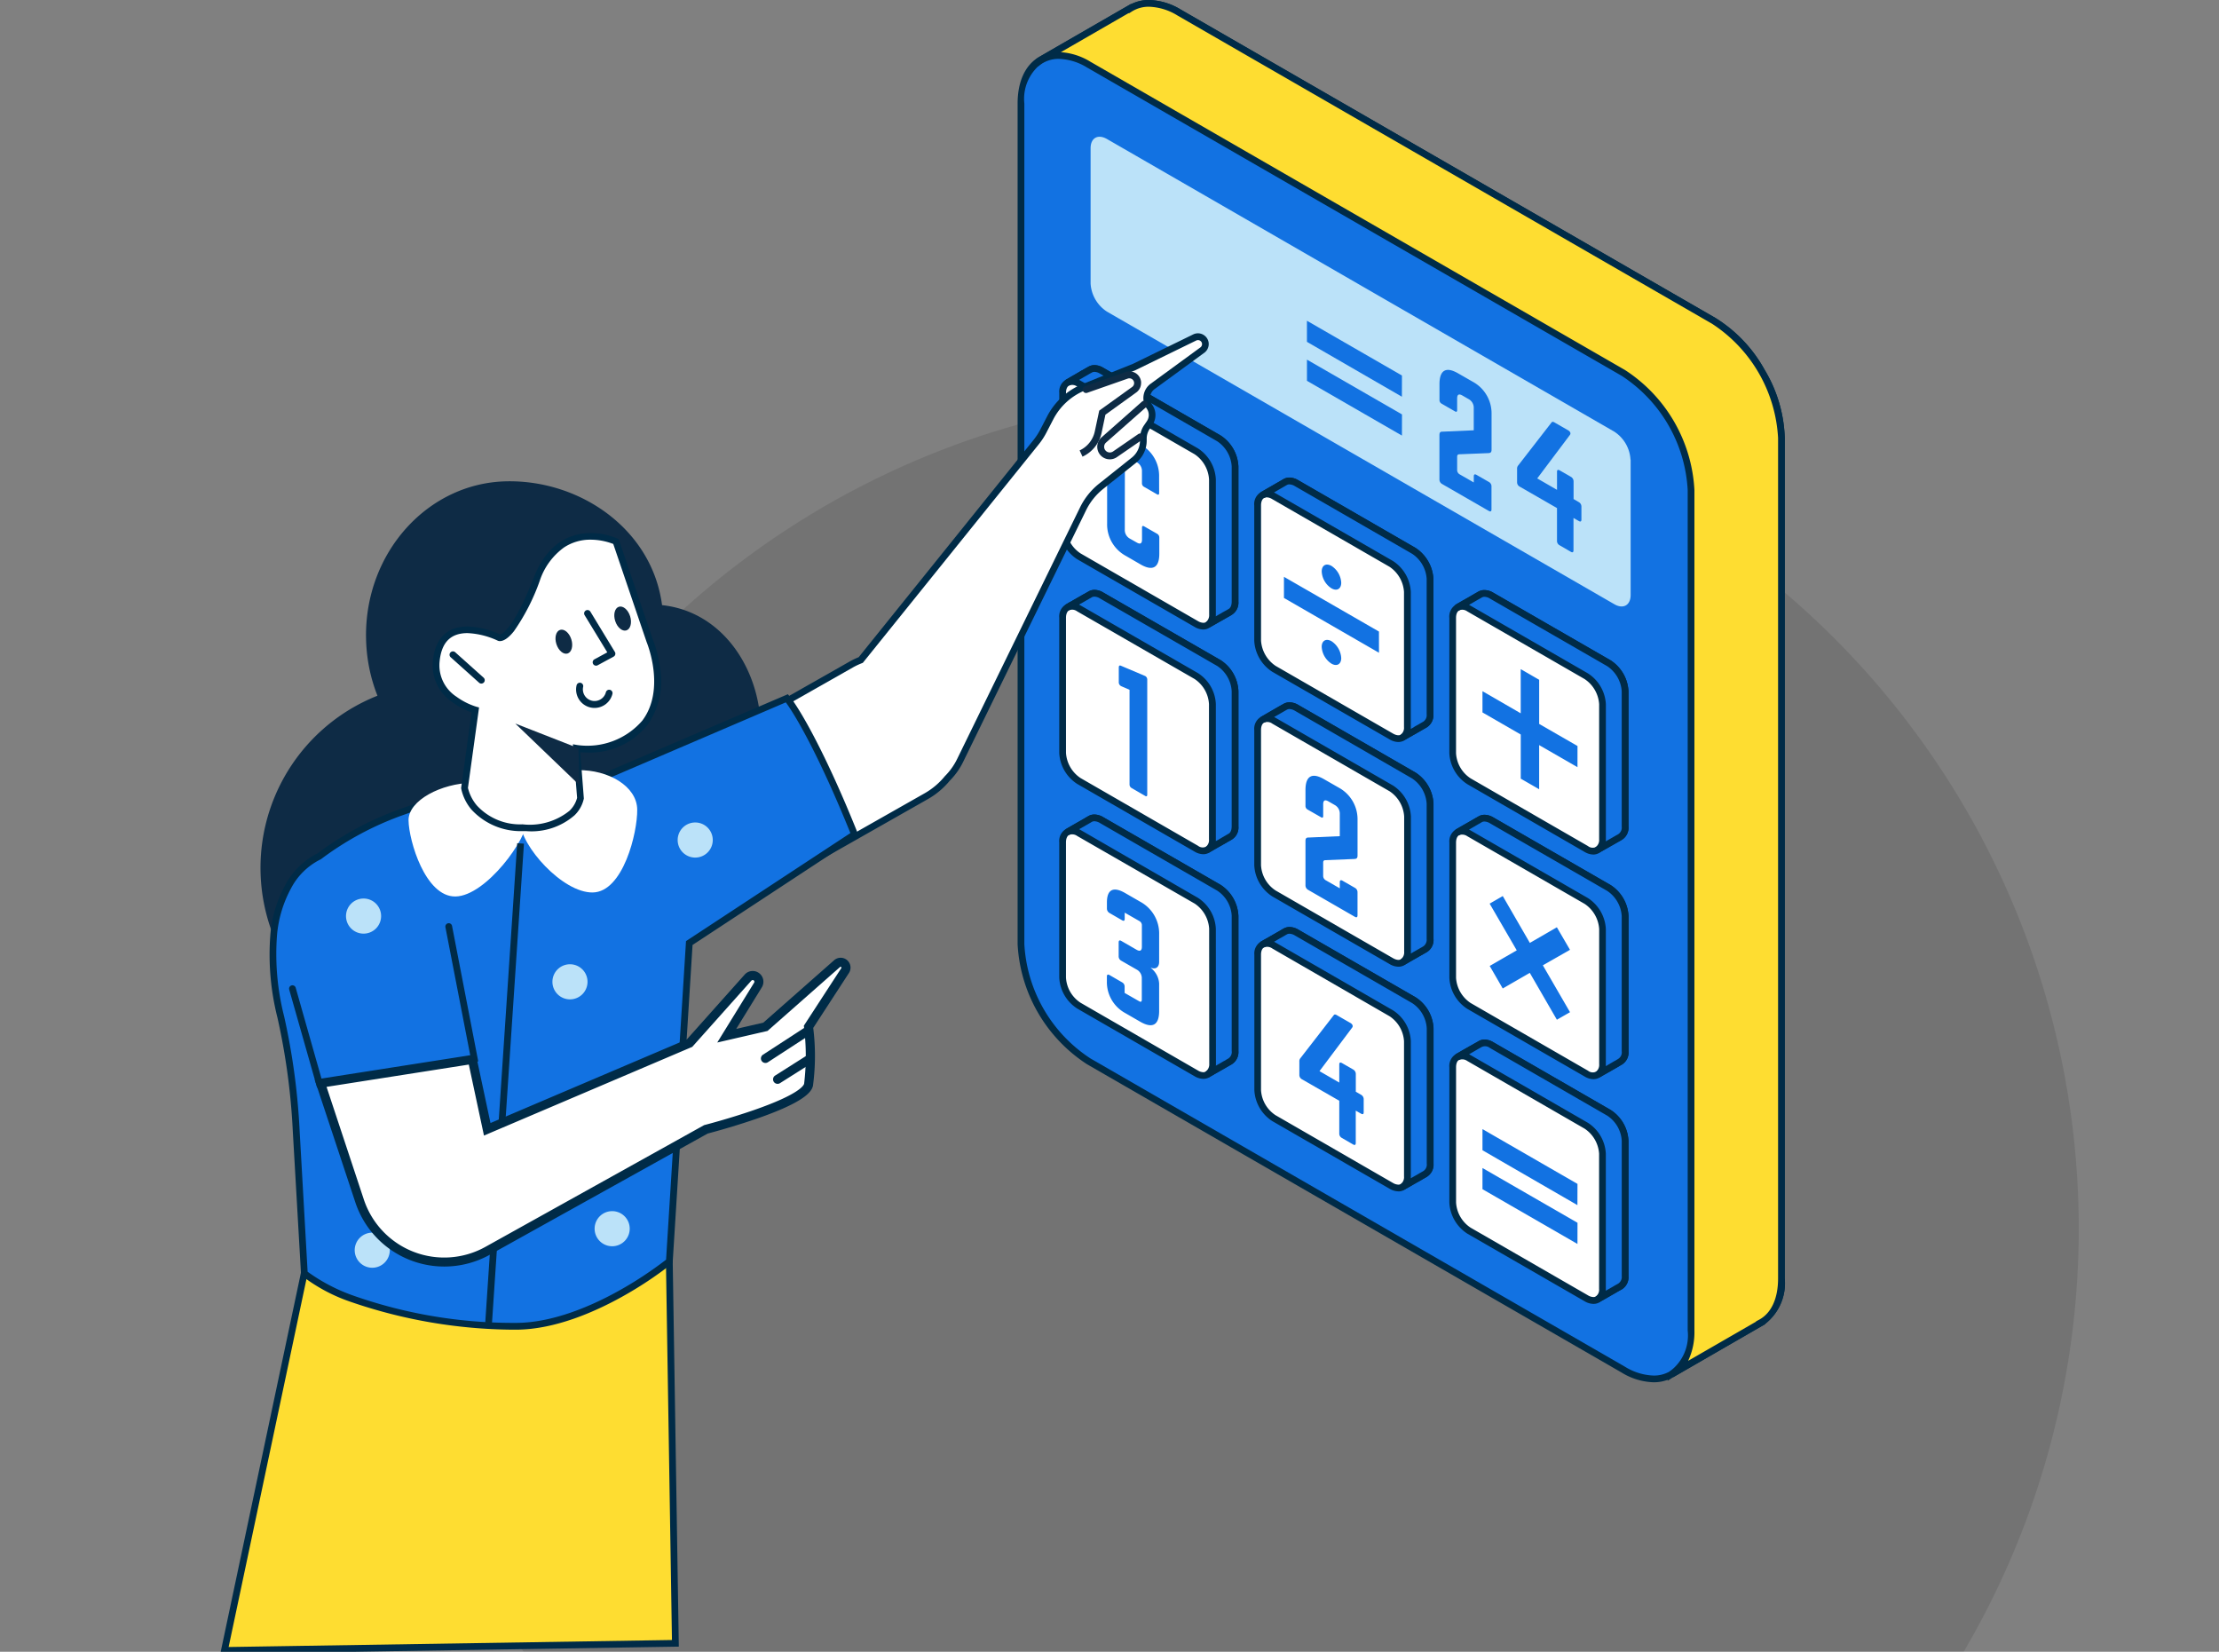 <svg xmlns="http://www.w3.org/2000/svg" width="186" height="138.437" viewBox="0 0 186 138.437">
    <rect x="0" y="0" width="186" height="138.437" fill="#808080" stroke="none"/>
    <defs>
        <clipPath id="9ltvrv5f1a">
            <path data-name="Rectangle 27297" style="fill:none" d="M0 0h186v138.437H0z"/>
        </clipPath>
        <clipPath id="204c7xgawb">
            <path data-name="Rectangle 27296" style="fill:none" d="M0 0h187v138.437H0z"/>
        </clipPath>
        <clipPath id="dq0yrmgo5c">
            <path data-name="Rectangle 27295" style="fill:none" d="M0 0h140v140H0z"/>
        </clipPath>
    </defs>
    <g data-name="Group 29561" style="clip-path:url(#9ltvrv5f1a)">
        <g data-name="Group 29560">
            <g data-name="Group 29559" style="clip-path:url(#204c7xgawb)" transform="translate(-1)">
                <g data-name="Group 29558" style="opacity:.1">
                    <g data-name="Group 29557">
                        <g data-name="Group 29556" style="clip-path:url(#dq0yrmgo5c)" transform="translate(35.244 32.98)">
                            <path data-name="Path 18228" d="M140 69.999a70 70 0 1 1-70-70 70 70 0 0 1 70 70"/>
                        </g>
                    </g>
                </g>
                <path data-name="Path 18229" d="M73.31 5.033c-1.026.589-1.661 1.867-1.665 3.667v70.454a12.523 12.523 0 0 0 5.682 9.82l44.811 25.842a4 4 0 0 0 4 .405l.013-.008a.03.03 0 0 1 .01 0l7.486-4.32-.007-.013c1.074-.571 1.747-1.846 1.747-3.706V36.72a12.507 12.507 0 0 0-5.68-9.813L84.9 1.065c-1.626-.934-3.08-.98-4.115-.319l-.01-.017z" transform="translate(14.935 -.017)" style="fill:#1272e2"/>
                <path data-name="Path 18230" d="M82.366 0a5.365 5.365 0 0 1 2.654.8l44.81 25.842a11.807 11.807 0 0 1 4.122 4.333 11.782 11.782 0 0 1 1.7 5.724v70.454a4.315 4.315 0 0 1-1.659 3.815l.008.016-7.756 4.476-.409.262v-.077a3.317 3.317 0 0 1-1.181.207 5.408 5.408 0 0 1-2.676-.812L77.169 89.2a12.8 12.8 0 0 1-5.824-10.065V8.681c0-1.855.646-3.244 1.807-3.91l7.7-4.442.011.018A3.249 3.249 0 0 1 82.366 0zm50.891 110.764-.011-.022.244-.129c1.03-.547 1.6-1.775 1.6-3.456V36.7a12.218 12.218 0 0 0-5.539-9.568L84.737 1.292a4.813 4.813 0 0 0-2.371-.727 2.639 2.639 0 0 0-1.445.4l-.243.155-.017-.028-7.227 4.169a3.717 3.717 0 0 0-1.523 3.421v70.454a12.236 12.236 0 0 0 5.541 9.575l44.811 25.842a4.856 4.856 0 0 0 2.393.736 2.641 2.641 0 0 0 1.324-.332l.423-.241z" transform="translate(14.952)" style="fill:#002b47"/>
                <path data-name="Path 18231" d="M72.971 5.373c1.042-.91 2.628-.981 4.43.059l44.809 25.842a12.5 12.5 0 0 1 5.677 9.817v70.451a4 4 0 0 1-1.654 3.672l7.486-4.32-.007-.012c1.074-.572 1.747-1.847 1.747-3.707V36.72a12.51 12.51 0 0 0-5.68-9.813L84.971 1.066C83.35.132 81.9.085 80.86.746l-.01-.017-7.465 4.3a2.771 2.771 0 0 0-.414.339" transform="translate(14.859 -.017)" style="fill:#fedd31"/>
                <path data-name="Path 18232" d="M82.446 0A5.367 5.367 0 0 1 85.1.8l44.81 25.841a11.813 11.813 0 0 1 4.122 4.334 11.781 11.781 0 0 1 1.7 5.724v70.454a4.322 4.322 0 0 1-1.652 3.811l.008.015-7.723 4.457-.284-.489a3.731 3.731 0 0 0 1.514-3.427V41.069a12.216 12.216 0 0 0-5.536-9.572L77.248 5.659a4.762 4.762 0 0 0-2.348-.723 2.582 2.582 0 0 0-1.742.625l-.008.007-.372-.426.009-.008.092-.083a2.009 2.009 0 0 1 .359-.281l7.7-4.442.011.018A3.249 3.249 0 0 1 82.446 0zm50.885 110.768-.011-.021.251-.133c1.03-.548 1.6-1.776 1.6-3.457V36.7a12.22 12.22 0 0 0-5.539-9.568L84.818 1.293a4.815 4.815 0 0 0-2.372-.728A2.64 2.64 0 0 0 81 .967l-.243.155-.017-.028-5.688 3.28a5.437 5.437 0 0 1 2.478.8l44.81 25.838a12.783 12.783 0 0 1 5.819 10.062v70.45a5.635 5.635 0 0 1-.526 2.531z" transform="translate(14.87)" style="fill:#002b47"/>
                <path data-name="Path 18233" d="m88.44 76.3-9.84-5.677a.921.921 0 0 0-1-.057.791.791 0 0 0-.09.056.548.548 0 0 0-.092.049 2.114 2.114 0 0 0-.085.052.666.666 0 0 0-.094.053l-.09.051a.55.55 0 0 0-.09.054.857.857 0 0 0-.09.053.423.423 0 0 0-.09.05.742.742 0 0 0-.09.056.442.442 0 0 0-.091.048c-.028.018-.062.035-.09.052a.64.64 0 0 0-.09.053c-.035.018-.062.033-.092.052s-.059.034-.09.053-.059.033-.091.052a.847.847 0 0 0-.085.051.554.554 0 0 0-.094.054l-.09.051a.411.411 0 0 0-.09.051l-.041.025a.888.888 0 0 0-.5.915v11.329a3 3 0 0 0 1.366 2.358l9.838 5.674a.887.887 0 0 0 1.053.019c.011-.007.023-.011.034-.019.032-.017.062-.034.088-.051a.541.541 0 0 0 .093-.052.344.344 0 0 0 .083-.055.952.952 0 0 0 .1-.051.739.739 0 0 0 .09-.047 1.054 1.054 0 0 0 .09-.056.6.6 0 0 0 .09-.051.446.446 0 0 0 .091-.052.83.83 0 0 0 .088-.051c.029-.017.059-.034.091-.055s.059-.03.09-.047.06-.035.09-.056a.367.367 0 0 0 .09-.051.634.634 0 0 0 .09-.052.651.651 0 0 0 .092-.056.385.385 0 0 0 .09-.051.465.465 0 0 0 .091-.051.958.958 0 0 0 .088-.052.382.382 0 0 0 .091-.051.911.911 0 0 0 .455-.891V78.645A3 3 0 0 0 88.44 76.3m0-37.665-9.84-5.68a.905.905 0 0 0-1-.049.277.277 0 0 0-.091.049.441.441 0 0 0-.092.052.4.4 0 0 0-.088.053.277.277 0 0 0-.091.051.426.426 0 0 0-.09.054.486.486 0 0 0-.093.048.83.83 0 0 0-.086.052.514.514 0 0 0-.091.056.273.273 0 0 0-.09.051.507.507 0 0 0-.091.051.644.644 0 0 0-.088.054.438.438 0 0 0-.092.051.443.443 0 0 0-.09.056.427.427 0 0 0-.091.049.308.308 0 0 0-.088.052.365.365 0 0 0-.09.054.294.294 0 0 0-.091.05.452.452 0 0 0-.09.054.289.289 0 0 0-.088.054c-.009 0-.017.01-.026.014a.869.869 0 0 0-.52.917v11.339a3.013 3.013 0 0 0 1.364 2.358l9.836 5.672a.888.888 0 0 0 1.048.023.341.341 0 0 0 .041-.023.679.679 0 0 0 .09-.049c.03-.017.06-.034.09-.054a.5.5 0 0 0 .09-.053.723.723 0 0 0 .09-.052.624.624 0 0 0 .092-.051.384.384 0 0 0 .087-.054.58.58 0 0 0 .092-.051.9.9 0 0 0 .093-.051c.03-.018.058-.032.086-.052a.837.837 0 0 0 .09-.053.357.357 0 0 0 .091-.055.64.64 0 0 0 .091-.048c.032-.017.058-.034.09-.053a.5.5 0 0 0 .088-.054.881.881 0 0 0 .092-.051.532.532 0 0 0 .09-.053c.031-.016.061-.031.091-.048l.09-.053a.48.48 0 0 0 .088-.056.9.9 0 0 0 .457-.888V40.989a3 3 0 0 0-1.358-2.358m32.7 37.686-9.842-5.672a.921.921 0 0 0-1.006-.056.9.9 0 0 0-.09.054.563.563 0 0 0-.087.051.534.534 0 0 0-.091.049c-.034.02-.06.034-.091.056a.871.871 0 0 0-.089.049.816.816 0 0 0-.091.057.483.483 0 0 0-.09.049.621.621 0 0 0-.092.054.483.483 0 0 0-.089.051.446.446 0 0 0-.089.054.407.407 0 0 0-.091.046 1.066 1.066 0 0 0-.093.056c-.031.015-.059.033-.091.051a.6.6 0 0 0-.089.054.691.691 0 0 0-.088.052.4.4 0 0 0-.091.054.5.5 0 0 0-.091.05.865.865 0 0 0-.089.052.976.976 0 0 0-.091.051c-.017.009-.033.02-.049.03a.891.891 0 0 0-.494.91v11.333a3 3 0 0 0 1.365 2.354l9.838 5.674a.886.886 0 0 0 1.041.029.266.266 0 0 0 .045-.025.416.416 0 0 0 .089-.05.4.4 0 0 0 .091-.057.415.415 0 0 0 .091-.051.311.311 0 0 0 .09-.051.339.339 0 0 0 .088-.051.32.32 0 0 0 .091-.052.336.336 0 0 0 .091-.055.528.528 0 0 0 .089-.047.26.26 0 0 0 .091-.056.4.4 0 0 0 .091-.051.435.435 0 0 0 .091-.051.488.488 0 0 0 .09-.057.353.353 0 0 0 .09-.051.384.384 0 0 0 .089-.051.236.236 0 0 0 .092-.056 1.745 1.745 0 0 0 .177-.1.384.384 0 0 0 .09-.056.324.324 0 0 0 .092-.051.9.9 0 0 0 .452-.891V78.666a3 3 0 0 0-1.361-2.354m0 18.838-9.831-5.672a.9.9 0 0 0-1-.056l-.091.051-.091.052c-.029.017-.059.038-.088.051a.676.676 0 0 0-.091.056c-.033.017-.059.03-.092.051s-.057.035-.09.052a.8.8 0 0 0-.087.051c-.035.017-.059.034-.09.052a.436.436 0 0 0-.091.055.662.662 0 0 0-.091.052.615.615 0 0 0-.091.051c-.03.017-.058.034-.091.051l-.091.051c-.029.018-.057.035-.087.057a.282.282 0 0 0-.09.05l-.09.048-.092.055c-.032.017-.059.035-.091.052l-.088.051-.039.024a.888.888 0 0 0-.506.919v11.335a3.009 3.009 0 0 0 1.364 2.357l9.832 5.667a.892.892 0 0 0 1.049.028l.042-.024.089-.051c.032-.017.06-.035.091-.052l.086-.051a.671.671 0 0 0 .094-.056.948.948 0 0 1 .092-.047c.026-.017.058-.039.087-.056l.091-.051.088-.052.091-.055a.608.608 0 0 0 .091-.052c.029-.016.061-.034.089-.046s.062-.039.091-.056.063-.034.091-.051l.088-.052a.787.787 0 0 0 .093-.056l.086-.051c.034-.017.063-.034.093-.051a.788.788 0 0 0 .091-.052c.03-.017.06-.033.089-.051a.91.91 0 0 0 .455-.887V97.497a2.981 2.981 0 0 0-1.359-2.344M104.79 66.891l-9.838-5.674a.911.911 0 0 0-1-.051.413.413 0 0 0-.091.051.4.4 0 0 0-.09.051.839.839 0 0 0-.092.052c-.027.017-.061.032-.089.053a.416.416 0 0 0-.091.054.481.481 0 0 0-.088.047.872.872 0 0 0-.091.056.387.387 0 0 0-.089.049.709.709 0 0 0-.091.057.251.251 0 0 0-.09.049.5.5 0 0 0-.091.054.338.338 0 0 0-.09.051.29.29 0 0 0-.088.053.461.461 0 0 0-.091.047c-.034.017-.062.037-.092.055A.562.562 0 0 0 92.5 62a.726.726 0 0 0-.09.054.378.378 0 0 0-.088.051.367.367 0 0 0-.091.053l-.042.024a.88.88 0 0 0-.5.915v11.331a3.009 3.009 0 0 0 1.366 2.358l9.834 5.669a.892.892 0 0 0 1.051.028c.013-.008.027-.013.04-.022a.653.653 0 0 0 .092-.054.431.431 0 0 0 .085-.051.33.33 0 0 0 .091-.052.622.622 0 0 0 .09-.053.485.485 0 0 0 .091-.049.41.41 0 0 0 .091-.054c.033-.017.062-.034.091-.051s.062-.034.091-.053.059-.033.09-.052a.349.349 0 0 0 .09-.056.407.407 0 0 0 .09-.048.442.442 0 0 0 .091-.057.583.583 0 0 0 .09-.048.258.258 0 0 0 .088-.052c.035-.02.064-.034.091-.053a.309.309 0 0 0 .091-.052.537.537 0 0 0 .089-.053.581.581 0 0 0 .092-.051.924.924 0 0 0 .09-.052.9.9 0 0 0 .451-.891V69.243a3.02 3.02 0 0 0-1.359-2.35m0-18.833-9.832-5.672a.91.91 0 0 0-1.007-.057.538.538 0 0 0-.09.049c-.032.02-.062.037-.09.056a.321.321 0 0 0-.09.051.487.487 0 0 0-.091.054.341.341 0 0 0-.091.051.379.379 0 0 0-.09.053.431.431 0 0 0-.091.05c-.032.015-.058.034-.09.053a.652.652 0 0 0-.092.052.562.562 0 0 0-.085.054.393.393 0 0 0-.091.05.4.4 0 0 0-.09.05.6.6 0 0 0-.092.056.354.354 0 0 0-.09.051.657.657 0 0 0-.09.051.426.426 0 0 0-.09.054.559.559 0 0 0-.091.053.513.513 0 0 0-.088.047 1.057 1.057 0 0 0-.091.056.345.345 0 0 0-.037.022.882.882 0 0 0-.506.921v11.333a3.026 3.026 0 0 0 1.368 2.361l9.832 5.668a.889.889 0 0 0 1.047.028l.043-.024a.75.75 0 0 0 .09-.054.5.5 0 0 0 .09-.051l.088-.051a.805.805 0 0 0 .093-.054c.031-.017.06-.03.092-.049l.087-.053a.917.917 0 0 0 .091-.054c.034-.017.062-.034.09-.051a.5.5 0 0 0 .091-.054.426.426 0 0 0 .088-.051c.032-.017.064-.037.091-.05a.9.9 0 0 0 .09-.055c.035-.019.062-.03.091-.049s.06-.037.088-.054.062-.034.094-.053l.085-.051a1.023 1.023 0 0 0 .094-.054.457.457 0 0 0 .088-.052c.034-.017.064-.034.091-.051a.922.922 0 0 0 .455-.893V50.408a3.012 3.012 0 0 0-1.36-2.347m0 37.666-9.837-5.677a.914.914 0 0 0-1-.054.332.332 0 0 0-.09.05.743.743 0 0 0-.09.056.394.394 0 0 0-.09.049c-.03.017-.064.034-.091.051a.916.916 0 0 0-.091.053c-.034.018-.061.032-.091.052a.792.792 0 0 0-.088.051c-.034.017-.061.035-.093.053s-.06.035-.086.052a.518.518 0 0 0-.093.054c-.03.014-.058.034-.088.051a.382.382 0 0 0-.091.051c-.03.019-.062.034-.091.056a.481.481 0 0 0-.091.049l-.088.052c-.032.018-.061.033-.091.053s-.061.034-.09.051a.564.564 0 0 0-.09.054.418.418 0 0 0-.088.054.2.2 0 0 0-.04.012.876.876 0 0 0-.508.911v11.341a2.991 2.991 0 0 0 1.362 2.355l9.836 5.675a.89.89 0 0 0 1.052.022.164.164 0 0 0 .037-.022.454.454 0 0 0 .09-.051.4.4 0 0 0 .09-.046c.035-.018.062-.039.09-.056a.332.332 0 0 0 .091-.051c.035-.018.062-.035.092-.051a.432.432 0 0 0 .09-.057.661.661 0 0 0 .088-.05.416.416 0 0 0 .091-.052.631.631 0 0 0 .09-.051.764.764 0 0 0 .09-.052.6.6 0 0 0 .09-.055.423.423 0 0 0 .091-.052.469.469 0 0 0 .092-.051.42.42 0 0 0 .088-.052.52.52 0 0 0 .091-.051.721.721 0 0 0 .088-.056.325.325 0 0 0 .093-.051.79.79 0 0 0 .086-.051.413.413 0 0 0 .091-.051.912.912 0 0 0 .453-.9v-11.33a2.986 2.986 0 0 0-1.358-2.353m4.62-18.347 9.834 5.672a.888.888 0 0 0 1.049.024l.04-.022c.034-.017.061-.037.093-.054s.058-.032.086-.051.063-.034.091-.051a.751.751 0 0 0 .09-.054c.033-.017.059-.032.092-.052l.084-.051a.887.887 0 0 0 .094-.053c.03-.017.059-.034.092-.049s.059-.037.087-.057a.5.5 0 0 0 .091-.051c.034-.017.061-.034.089-.051a.848.848 0 0 0 .092-.053c.032-.018.06-.032.09-.052s.062-.036.089-.049.062-.036.091-.055l.091-.051c.033-.017.059-.035.09-.054a.809.809 0 0 0 .091-.052l.086-.051a.906.906 0 0 0 .455-.891V59.823a3.008 3.008 0 0 0-1.362-2.356l-9.831-5.655a.905.905 0 0 0-1-.054.409.409 0 0 0-.093.052.758.758 0 0 0-.09.051c-.033.015-.059.032-.092.051a.517.517 0 0 0-.089.054c-.031.015-.062.034-.091.051a.579.579 0 0 0-.09.052l-.089.053c-.03.019-.059.032-.091.051a.642.642 0 0 0-.089.056.491.491 0 0 0-.091.049.929.929 0 0 0-.091.051.521.521 0 0 0-.091.054.9.9 0 0 0-.091.052.631.631 0 0 0-.087.048c-.035.02-.059.033-.094.057s-.058.031-.087.048a.52.52 0 0 0-.092.057.537.537 0 0 0-.087.051.52.52 0 0 0-.091.051.356.356 0 0 0-.048.028.888.888 0 0 0-.5.912v11.336a2.993 2.993 0 0 0 1.364 2.356m-32.7-.024 9.84 5.674a.891.891 0 0 0 1.043.025c.014-.008.03-.016.041-.024.032-.017.059-.034.092-.053l.089-.049a.665.665 0 0 0 .09-.058.4.4 0 0 0 .105-.05.384.384 0 0 0 .091-.056.558.558 0 0 0 .088-.046.677.677 0 0 0 .09-.053c.034-.021.064-.035.09-.054a.433.433 0 0 0 .091-.052.562.562 0 0 0 .09-.051c.032-.017.062-.035.091-.052s.06-.034.09-.053a.756.756 0 0 0 .09-.051.506.506 0 0 0 .088-.054.449.449 0 0 0 .092-.049c.032-.019.061-.036.091-.057a.593.593 0 0 0 .09-.049.428.428 0 0 0 .09-.051c.032-.017.062-.037.09-.051a.9.9 0 0 0 .453-.892V59.815a2.992 2.992 0 0 0-1.358-2.354L78.6 51.8a.911.911 0 0 0-1-.06.528.528 0 0 0-.091.054 1.33 1.33 0 0 0-.177.1.441.441 0 0 0-.091.047.546.546 0 0 0-.091.059.373.373 0 0 0-.088.051 2.072 2.072 0 0 1-.181.1.514.514 0 0 0-.091.054.271.271 0 0 0-.09.049.445.445 0 0 0-.09.053.47.47 0 0 0-.09.054.341.341 0 0 0-.091.051.361.361 0 0 0-.089.051.685.685 0 0 0-.09.05.441.441 0 0 0-.09.057.447.447 0 0 0-.092.046.343.343 0 0 0-.09.056.362.362 0 0 0-.09.051.378.378 0 0 0-.042.025.888.888 0 0 0-.5.913V65a3 3 0 0 0 1.366 2.356" transform="translate(14.725 -1.895)" style="fill:#fff"/>
                <path data-name="Path 18234" d="M119.822 111.16a1.489 1.489 0 0 1-.742-.222l-9.831-5.667a3.292 3.292 0 0 1-1.505-2.6V91.335a1.166 1.166 0 0 1 .661-1.172l.026-.015.092-.053.038-.022.05-.028.045-.027.042-.025.062-.034.021-.011a.578.578 0 0 1 .11-.064l.07-.044.016-.009.042-.024.046-.026h.006l.048-.027.028-.016.014-.008a.815.815 0 0 1 .084-.047.867.867 0 0 1 .076-.043.728.728 0 0 1 .108-.063l.011-.007c.02-.012.044-.027.074-.043h.006a.857.857 0 0 1 .095-.054l.025-.015.048-.028a1.45 1.45 0 0 1 .088-.049.92.92 0 0 1 .111-.066h.007l.013-.009.057-.034.011-.006.079-.044.082-.046a1 1 0 0 1 .56-.166 1.445 1.445 0 0 1 .729.219l9.836 5.676a3.242 3.242 0 0 1 1.5 2.59v11.343a1.186 1.186 0 0 1-.6 1.134l-.061.028-.021.012-.02.012a.651.651 0 0 1-.085.047l-.081.044-.028.017-.041.024a1.074 1.074 0 0 1-.113.067l-.035.021-.044.026-.049.027a.589.589 0 0 0-.033.018l-.023.014-.064.04-.019.012-.021.009a1.075 1.075 0 0 0-.056.029.864.864 0 0 1-.1.059l-.016.01c-.019.012-.042.027-.071.042l-.089.052-.092.051-.043.027-.05.032-.022.009a.44.44 0 0 0-.052.027.947.947 0 0 1-.109.064l-.086.051-.034.019-.061.034-.033.019-.053.03-.02.011a.976.976 0 0 1-.614.204zM109.109 90.4l-.013.009-.029.019-.05.026-.036.019-.1.06-.035.02-.057.032-.075.043-.012.007-.008.005-.039.024-.027.01c-.279.1-.32.453-.32.653v11.335a2.715 2.715 0 0 0 1.223 2.113l9.831 5.667a.952.952 0 0 0 .459.146.41.41 0 0 0 .268-.091l.02-.017.065-.036.038-.022.053-.03.043-.024.043-.025.1-.058a.394.394 0 0 0 .056-.032l.026-.017c.03-.017.061-.034.095-.05h.006c.024-.016.05-.033.075-.047l.01-.005.082-.046.078-.046.025-.014.034-.02.042-.026.018-.01a.336.336 0 0 0 .053-.03l.034-.021c.024-.013.051-.028.078-.041l.067-.041.012-.007c.028-.018.053-.031.072-.041l.022-.012.035-.021.055-.032.012-.006a.507.507 0 0 0 .061-.037l.009-.006.058-.034.051-.029.066-.036.047-.024.014-.009.05-.03.02-.011.052-.03.029-.016a.667.667 0 0 0 .294-.633V97.483a2.707 2.707 0 0 0-1.217-2.1l-9.839-5.677a.65.65 0 0 0-.7-.068l-.025.016-.08.045-.014.008-.064.036-.03.017-.022.014a.68.68 0 0 1-.07.04.4.4 0 0 0-.052.032l-.016.012-.026.014a.865.865 0 0 0-.063.034l-.018.011-.027.016a.816.816 0 0 1-.066.037l-.013.006-.033.02-.047.027a.451.451 0 0 0-.04.023l-.029.018-.024.013a.212.212 0 0 0-.033.018l-.023.019-.038.019a.358.358 0 0 0-.043.024l-.03.021-.034.013-.023.015-.024.015-.033.019-.07.039-.035.019-.049.027a.74.74 0 0 0-.062.041l-.042.03zm-5.635 11.329a1.488 1.488 0 0 1-.738-.219L92.9 95.838a3.278 3.278 0 0 1-1.5-2.6V81.896a1.166 1.166 0 0 1 .669-1.167l.014-.008a.707.707 0 0 1 .085-.051.859.859 0 0 1 .1-.057l.044-.025.033-.018c.039-.026.076-.045.108-.062l.042-.025.036-.021h.006a.81.81 0 0 1 .095-.053.996.996 0 0 1 .055-.033l.016-.009a.671.671 0 0 1 .122-.069l.011-.007a.816.816 0 0 1 .055-.032.754.754 0 0 1 .1-.058l.06-.036.028-.016.028-.016.065-.037.011-.007a.83.83 0 0 1 .078-.045c.03-.019.058-.034.085-.048s.062-.038.1-.056l.062-.035.018-.01a.681.681 0 0 1 .1-.059.917.917 0 0 1 .075-.046.621.621 0 0 1 .107-.061 1 1 0 0 1 .546-.157 1.48 1.48 0 0 1 .732.216l9.836 5.674a3.252 3.252 0 0 1 1.5 2.6V99.39a1.2 1.2 0 0 1-.593 1.141.7.7 0 0 1-.1.057l-.068.041a.579.579 0 0 1-.107.059.94.94 0 0 1-.081.05.842.842 0 0 1-.094.054.707.707 0 0 1-.091.053.747.747 0 0 1-.092.052.713.713 0 0 1-.089.05.912.912 0 0 1-.107.053l-.014.009a.743.743 0 0 1-.075.044.887.887 0 0 1-.084.047.7.7 0 0 1-.1.057c-.028.018-.053.031-.074.042a.647.647 0 0 1-.116.07l-.023.013-.042.024a.612.612 0 0 1-.112.063c-.02.013-.046.031-.078.048a8.241 8.241 0 0 0-.172.094l-.031.018a.978.978 0 0 1-.605.204zm-11.147-20.5-.01.005-.019.01-.02.007c-.279.1-.32.447-.32.645v11.341a2.7 2.7 0 0 0 1.22 2.11l9.836 5.675a.949.949 0 0 0 .455.144.411.411 0 0 0 .273-.093l.025-.019.014-.009.008-.008.06-.029.029-.015.039-.031.045-.014.022-.013.028-.016c.009 0 .021-.013.035-.022l.034-.022.025-.016.028-.01.013-.007.021-.017.024-.012.044-.024.045-.025.021-.01.028-.02.023-.017.043-.022.029-.016.03-.022.035-.014a.21.21 0 0 0 .03-.019l.019-.014.021-.01a.36.36 0 0 0 .053-.03l.025-.017.025-.01.019-.012.039-.024.013-.007a.332.332 0 0 0 .048-.028l.029-.022.034-.014a.139.139 0 0 0 .031-.017l.029-.022.034-.014a.188.188 0 0 0 .037-.021l.022-.015.025-.011a.139.139 0 0 0 .029-.017l.031-.024.036-.014a.386.386 0 0 0 .043-.026l.021-.013a.445.445 0 0 0 .055-.035l.028-.02.032-.013.023-.01.027-.022.028-.012c.008 0 .03-.018.043-.026l.034-.022.027-.01a.14.14 0 0 0 .03-.018l.021-.015.023-.011a.653.653 0 0 0 .29-.64v-11.33a2.717 2.717 0 0 0-1.217-2.108l-9.836-5.674a.94.94 0 0 0-.45-.141.429.429 0 0 0-.25.074l-.032.022-.036.013-.01.007-.022.017-.025.013a.39.39 0 0 0-.044.028l-.04.027-.03.012a.111.111 0 0 0-.025.014l-.027.017-.038.021-.043.024-.02.011a.637.637 0 0 0-.063.037l-.031.018a.726.726 0 0 0-.062.035l-.02.013-.021.009-.026.016-.03.019-.019.01-.042.024-.037.021-.021.012-.049.03-.044.024a.22.22 0 0 0-.034.019l-.024.018-.028.013-.025.015-.044.026-.018.01-.019.007a.1.1 0 0 0-.024.014L93 80.84l-.043.025-.026.015-.036.027-.042.015-.027.017-.017.01-.031.018-.061.033h-.006a.774.774 0 0 0-.069.039h-.006l-.061.035-.032.018-.023.013-.036.02-.023.018-.026.013-.032.017-.044.037zm27.5 11.1a1.472 1.472 0 0 1-.738-.222l-9.837-5.673a3.272 3.272 0 0 1-1.506-2.6V72.5a1.171 1.171 0 0 1 .647-1.162l.037-.022c.026-.016.057-.035.094-.053s.054-.033.084-.049a.778.778 0 0 1 .094-.053.659.659 0 0 1 .1-.057.819.819 0 0 1 .077-.045.889.889 0 0 1 .1-.061l.022-.012.058-.033c.028-.018.052-.032.072-.043l.019-.011a.727.727 0 0 1 .1-.054.713.713 0 0 1 .08-.047.741.741 0 0 1 .092-.053.889.889 0 0 1 .094-.054.771.771 0 0 1 .088-.049c.026-.018.049-.031.068-.043l.04-.024c.02-.012.044-.026.073-.041s.048-.029.07-.042l.013-.008a.826.826 0 0 1 .1-.055.852.852 0 0 1 .082-.047.887.887 0 0 1 .081-.048h.005a.994.994 0 0 1 .56-.165 1.489 1.489 0 0 1 .734.216l9.837 5.673a3.269 3.269 0 0 1 1.5 2.6v11.333a1.187 1.187 0 0 1-.59 1.135.6.6 0 0 1-.1.055.646.646 0 0 1-.079.048.6.6 0 0 1-.1.061.621.621 0 0 1-.08.044.5.5 0 0 1-.1.059.665.665 0 0 1-.083.047.628.628 0 0 1-.085.049.705.705 0 0 1-.078.048h-.008a.732.732 0 0 1-.1.059.67.67 0 0 1-.077.045.541.541 0 0 1-.115.066.917.917 0 0 1-.067.037.59.59 0 0 1-.105.056.6.6 0 0 1-.1.058.622.622 0 0 1-.085.049.588.588 0 0 1-.1.055.7.7 0 0 1-.077.044.663.663 0 0 1-.094.056.7.7 0 0 1-.1.056l-.03.017a.975.975 0 0 1-.592.193zM109.03 71.617l-.026.018-.026.019-.029.013a.217.217 0 0 0-.042.023l-.031.018a.585.585 0 0 0-.06.035l-.018.012-.02.009a.74.74 0 0 0-.065.037l-.009.005-.033.02-.025.016-.027.011c-.27.1-.312.45-.313.647v11.334a2.738 2.738 0 0 0 1.222 2.108l9.84 5.675a.634.634 0 0 0 .72.056l.019-.016.022-.012.019-.01.017-.015.044-.017a.155.155 0 0 0 .029-.017l.015-.011.036-.019.018-.009.035-.031.048-.019a.15.15 0 0 0 .029-.017l.032-.023.037-.013.01-.007.034-.027.041-.016a.068.068 0 0 0 .014-.009l.035-.028.042-.015a.039.039 0 0 0 .013-.008l.023-.018.045-.022.012-.006.032-.031.055-.021.028-.016.036-.022.024-.009.038-.036.053-.02.027-.018.028-.019.032-.012a.183.183 0 0 0 .034-.02l.019-.012.028-.015.019-.011.038-.033.045-.016a.073.073 0 0 0 .018-.011l.032-.024.037-.015a.117.117 0 0 0 .024-.015l.033-.024.038-.014.042-.04.062-.019.012-.007.027-.019.031-.012h.009l.026-.022.031-.015.03-.016.043-.037.054-.018.015-.011.022-.016.025-.012a.641.641 0 0 0 .289-.634V78.662a2.735 2.735 0 0 0-1.219-2.109l-9.835-5.672a.949.949 0 0 0-.452-.141.437.437 0 0 0-.252.074l-.039.023a.486.486 0 0 0-.045.027l-.018.013-.02.01a.4.4 0 0 0-.044.024l-.028.021-.032.014a.252.252 0 0 0-.043.024l-.037.022-.05.03-.022.015-.025.011a.373.373 0 0 0-.037.021l-.046.027a.35.35 0 0 0-.037.023l-.031.024-.036.015a.2.2 0 0 0-.037.02l-.019.013-.021.01a.334.334 0 0 0-.051.03l-.018.013-.02.01-.039.02-.026.021-.029.013a.165.165 0 0 0-.034.021l-.037.028-.044.015a.183.183 0 0 0-.029.017l-.01.006-.035.02a.362.362 0 0 0-.036.022l-.02.014-.022.01-.042.023-.035.02-.011.006a.315.315 0 0 0-.048.029l-.02.014-.022.011a.406.406 0 0 0-.052.031l-.029.02-.033.012zM87.126 92.3a1.475 1.475 0 0 1-.736-.219l-9.838-5.674a3.273 3.273 0 0 1-1.507-2.6V72.476a1.164 1.164 0 0 1 .661-1.17.7.7 0 0 1 .127-.073l.024-.014.039-.022a.783.783 0 0 1 .1-.059c.027-.018.055-.034.087-.052l.017-.01c.022-.013.047-.028.077-.043s.053-.033.086-.05.054-.032.086-.048a.919.919 0 0 1 .1-.056l.044-.025.034-.02.014-.009a.722.722 0 0 1 .1-.052.865.865 0 0 1 .08-.049.716.716 0 0 1 .1-.056c.025-.016.047-.028.067-.039a.791.791 0 0 1 .1-.059l.012-.011.033-.019.041-.024a.865.865 0 0 1 .1-.057l.084-.051.014-.008a.8.8 0 0 1 .085-.046c.027-.018.052-.033.079-.048a1.006 1.006 0 0 1 .556-.162 1.481 1.481 0 0 1 .734.217l9.837 5.672a3.28 3.28 0 0 1 1.5 2.6v11.334a1.2 1.2 0 0 1-.593 1.135.669.669 0 0 1-.106.059c-.02.012-.043.027-.069.041a.741.741 0 0 1-.095.053.667.667 0 0 1-.092.053.925.925 0 0 1-.081.048.7.7 0 0 1-.081.047h-.007a.653.653 0 0 1-.1.06l-.066.04-.031.018a1.524 1.524 0 0 1-.083.044l-.071.042h-.008c-.029.019-.06.037-.09.053a.732.732 0 0 1-.1.056.767.767 0 0 1-.079.044c-.031.021-.061.038-.085.052l-.029.016c-.022.013-.048.027-.078.041s-.048.03-.076.045a.632.632 0 0 1-.1.061.8.8 0 0 1-.094.052 1.567 1.567 0 0 1-.081.046l-.018.01a.981.981 0 0 1-.624.217zM77.053 71.18l-.026.016-.036.021a.394.394 0 0 0-.045.028l-.044.03-.036.012-.022.014-.013.008-.058.034-.03.017-.028.016-.04.022-.02.015-.022.011c-.03.016-.051.027-.072.04l-.018.01c-.023.012-.043.025-.072.043l-.029.016a.344.344 0 0 0-.042.024l-.037.022a.566.566 0 0 0-.057.034l-.018.012-.019.009a.313.313 0 0 0-.051.027l-.017.012-.018.01-.033.019-.056.032-.026.012a.128.128 0 0 0-.028.016l-.012.008-.044.027-.031.019-.025.009c-.2.074-.317.311-.318.65v11.334a2.7 2.7 0 0 0 1.224 2.113l9.839 5.678a.937.937 0 0 0 .452.143.415.415 0 0 0 .276-.1l.019-.016.021-.012.026-.014.018-.01a.986.986 0 0 0 .063-.036l.023-.015.026-.011a.288.288 0 0 0 .044-.026l.024-.016.027-.011.014-.008.024-.02.028-.014a.713.713 0 0 0 .067-.04l.024-.015.026-.01.032-.018.028-.016c.022-.013.041-.024.057-.035l.016-.011.017-.009.029-.015.023-.012.03-.023.033-.013a.164.164 0 0 0 .034-.02l.018-.013.02-.01a.547.547 0 0 0 .057-.033l.03-.018c.021-.012.042-.024.064-.039l.019-.012.021-.009c.014-.006.033-.017.054-.029l.022-.013a.645.645 0 0 0 .053-.033l.029-.021.033-.013a.087.087 0 0 0 .02-.012l.016-.012.017-.01.037-.02.018-.009.02-.016.026-.013a.371.371 0 0 0 .054-.032l.03-.021.034-.013a.127.127 0 0 0 .023-.015l.027-.019.03-.013a.183.183 0 0 0 .037-.02l.023-.017.026-.012.025-.016.033-.02.021-.013.023-.009a.1.1 0 0 0 .024-.014l.023-.017.026-.012a.652.652 0 0 0 .292-.637V78.629a2.7 2.7 0 0 0-1.22-2.107l-9.835-5.671a.941.941 0 0 0-.452-.142.435.435 0 0 0-.25.073l-.027.016a.511.511 0 0 0-.058.036l-.032.023-.037.013-.023.014-.02.012c-.025.015-.05.029-.071.043l-.042.024a.351.351 0 0 0-.046.025l-.031.019-.033.019-.056.032-.013.007a.26.26 0 0 0-.035.02l-.018.015-.045.025-.034.02-.034.025zm26.423 11.72a1.487 1.487 0 0 1-.743-.223l-9.833-5.67a3.288 3.288 0 0 1-1.507-2.6V63.075a1.156 1.156 0 0 1 .662-1.171l.012-.007a.626.626 0 0 1 .1-.059.664.664 0 0 1 .089-.051c.028-.019.054-.033.074-.044l.011-.006a.846.846 0 0 1 .105-.06l.01-.006c.02-.013.045-.028.074-.044a.774.774 0 0 1 .086-.047.583.583 0 0 1 .09-.053.621.621 0 0 1 .093-.053.727.727 0 0 1 .079-.046.53.53 0 0 1 .107-.06c.026-.017.05-.032.073-.045a.67.67 0 0 1 .107-.061c.024-.016.051-.033.084-.051a.778.778 0 0 1 .087-.049.691.691 0 0 1 .091-.053.782.782 0 0 1 .062-.036l.019-.011c.028-.017.059-.036.1-.055a.683.683 0 0 1 .1-.055.693.693 0 0 1 .092-.052.994.994 0 0 1 .549-.16 1.483 1.483 0 0 1 .729.214l9.84 5.675a3.292 3.292 0 0 1 1.5 2.595V80.56a1.188 1.188 0 0 1-.595 1.138c-.032.02-.061.037-.091.052l-.01.006a.771.771 0 0 1-.08.045.8.8 0 0 1-.077.045.583.583 0 0 1-.112.064.743.743 0 0 1-.058.033h-.006a.532.532 0 0 1-.123.072.782.782 0 0 1-.071.039.66.66 0 0 1-.094.057.706.706 0 0 1-.082.046.668.668 0 0 1-.1.059c-.029.018-.055.033-.083.048s-.059.035-.1.055-.051.03-.083.047a.631.631 0 0 1-.105.062.736.736 0 0 1-.085.047.907.907 0 0 1-.078.046.6.6 0 0 1-.1.06.7.7 0 0 1-.077.046.741.741 0 0 1-.079.045l-.013.007-.029.017a.976.976 0 0 1-.611.204zM92.342 62.389h-.006l-.027.015-.017.009-.019.007c-.274.1-.314.449-.314.649V74.4a2.711 2.711 0 0 0 1.224 2.113l9.835 5.669c.295.171.562.194.729.056l.019-.016.021-.012.028-.015.014-.008.036-.019.022-.012.03-.023.033-.013a.246.246 0 0 0 .026-.017l.036-.027.037-.012.02-.014.019-.014.021-.01a.357.357 0 0 0 .05-.029l.031-.022.035-.013a.323.323 0 0 0 .034-.02l.031-.019.022-.008.015-.01.05-.032a.814.814 0 0 0 .074-.042l.013-.007a1.08 1.08 0 0 0 .07-.04l.021-.012a.946.946 0 0 0 .072-.042l.029-.016.022-.011.037-.034.053-.02a.141.141 0 0 0 .028-.016l.022-.015.025-.011a.226.226 0 0 0 .036-.024l.032-.024.038-.014.022-.013.024-.015.027-.016.018-.006.02-.017.023-.013.033-.018.033-.019.031-.022.036-.013.01-.005.023-.019.027-.014a.35.35 0 0 0 .043-.024l.034-.027.04-.015.021-.013.027-.017.018-.01a.645.645 0 0 0 .063-.037l.031-.017a.643.643 0 0 0 .29-.634V69.222a2.757 2.757 0 0 0-1.22-2.106l-9.836-5.673a.943.943 0 0 0-.448-.139.422.422 0 0 0-.249.074l-.028.02-.032.013a.139.139 0 0 0-.03.018l-.026.019-.03.012a.118.118 0 0 0-.026.015l-.024.018-.027.013a.561.561 0 0 0-.062.035l-.048.027-.023.013-.027.02-.029.012a.133.133 0 0 0-.03.017l-.033.026-.039.015a.249.249 0 0 0-.037.021l-.026.015a.519.519 0 0 0-.051.031l-.038.025-.029.011a.11.11 0 0 0-.024.014l-.03.019a.53.53 0 0 0-.051.031l-.042.033-.045.014-.021.018-.036.018a.23.23 0 0 0-.041.023l-.033.025-.038.015a.055.055 0 0 0-.015.008l-.032.025-.038.015h-.007l-.037.034-.054.019a.243.243 0 0 0-.038.021l-.023.013-.04.023-.035.021-.018.011-.019.008a.464.464 0 0 0-.043.026l-.042.024-.032.018-.029.022-.036.016a.1.1 0 0 0-.022.013l-.029.022-.034.014a.09.09 0 0 0-.027.015l-.025.02zM119.821 73.5a1.481 1.481 0 0 1-.738-.22l-9.835-5.68a3.278 3.278 0 0 1-1.505-2.6V53.663a1.168 1.168 0 0 1 .65-1.165l.04-.023a.8.8 0 0 1 .092-.052.822.822 0 0 1 .077-.045.8.8 0 0 1 .106-.063l.076-.042c.033-.021.059-.036.085-.051h.006a.918.918 0 0 1 .1-.055 1.77 1.77 0 0 1 .08-.046.816.816 0 0 1 .1-.058c.031-.019.061-.035.089-.049a.781.781 0 0 1 .09-.05 1.011 1.011 0 0 1 .089-.054 1.19 1.19 0 0 1 .091-.051l.079-.047a.869.869 0 0 1 .107-.062c.024-.014.049-.029.076-.043a.8.8 0 0 1 .1-.061l.015-.009c.021-.013.045-.027.074-.041s.052-.032.085-.048a.683.683 0 0 1 .1-.057 1 1 0 0 1 .547-.158 1.459 1.459 0 0 1 .729.217l9.836 5.669a3.28 3.28 0 0 1 1.5 2.6v11.334a1.193 1.193 0 0 1-.6 1.139l-.011.007-.065.039a1.106 1.106 0 0 1-.1.057h-.006c-.024.015-.051.033-.085.05l-.043.024-.036.02a1.47 1.47 0 0 1-.1.06l-.014.007-.034.019-.035.02a.953.953 0 0 1-.076.044l-.013.007a1.134 1.134 0 0 1-.1.057c-.023.014-.05.031-.083.048a.779.779 0 0 1-.1.054l-.039.025-.029.019-.02.013-.022.01a.748.748 0 0 0-.061.032 1.168 1.168 0 0 1-.1.057l-.036.022-.033.02h-.007a1.546 1.546 0 0 1-.091.052 1.077 1.077 0 0 1-.1.058l-.062.035-.022.012a.884.884 0 0 1-.1.056l-.027.016a.97.97 0 0 1-.072.041h-.006a.975.975 0 0 1-.613.227zm-11.134-20.518-.008.005-.032.021-.028.011c-.273.1-.314.451-.314.648v11.336a2.7 2.7 0 0 0 1.222 2.112l9.835 5.672a.636.636 0 0 0 .725.052l.02-.016.022-.013.053-.029.031-.018.055-.032.064-.037.02-.012.035-.019.048-.027.013-.007a.526.526 0 0 0 .056-.033l.017-.013.019-.01a.837.837 0 0 0 .073-.041l.047-.029.033-.02.029-.016a.61.61 0 0 0 .065-.036l.024-.014c.024-.014.051-.029.082-.044l.026-.017.034-.022.026-.018.029-.012a.215.215 0 0 0 .04-.023l.017-.012.019-.009a.783.783 0 0 0 .066-.038l.023-.013a.574.574 0 0 0 .062-.035l.019-.012.026-.014a.88.88 0 0 0 .043-.025l.026-.016.033-.019.054-.03.068-.041.014-.009.058-.032.033-.018.014-.007c.014-.007.029-.017.047-.028l.051-.03a.548.548 0 0 0 .06-.035l.013-.008.056-.033.045-.026a.659.659 0 0 0 .3-.635V59.82a2.746 2.746 0 0 0-1.221-2.112l-9.836-5.669a.921.921 0 0 0-.446-.141.431.431 0 0 0-.251.075l-.03.021-.034.013a.281.281 0 0 0-.031.02l-.019.013-.021.01a.483.483 0 0 0-.057.033l-.017.011-.019.008-.043.023-.045.025a.236.236 0 0 0-.041.024l-.022.017-.025.012a1.175 1.175 0 0 0-.064.036l-.033.018a.3.3 0 0 0-.044.026l-.022.014c-.028.016-.051.029-.076.045l-.027.015a.66.66 0 0 0-.07.04l-.011.006a.466.466 0 0 0-.049.03l-.032.025-.038.015a.221.221 0 0 0-.039.022l-.03.018a.651.651 0 0 0-.065.036l-.03.017a.29.29 0 0 0-.042.024l-.023.017-.026.013a.62.62 0 0 0-.063.036l-.017.011-.018.008a.348.348 0 0 0-.047.026l-.032.019a.817.817 0 0 0-.061.037l-.028.017-.075.041-.019.01a.236.236 0 0 0-.044.027l-.024.019-.028.013a.253.253 0 0 0-.041.024l-.03.022-.035.013-.032.02zM87.128 73.473a1.48 1.48 0 0 1-.736-.218l-9.84-5.674a3.277 3.277 0 0 1-1.507-2.6V53.645a1.168 1.168 0 0 1 .657-1.166l.022-.013a.649.649 0 0 1 .091-.054.666.666 0 0 1 .106-.062h.008a.722.722 0 0 1 .077-.041.69.69 0 0 1 .093-.057l.011-.007a.809.809 0 0 1 .071-.041.639.639 0 0 1 .091-.052.612.612 0 0 1 .093-.052.738.738 0 0 1 .084-.05.705.705 0 0 1 .088-.052.567.567 0 0 1 .106-.059.722.722 0 0 1 .08-.046.618.618 0 0 1 .095-.053.582.582 0 0 1 .086-.052.637.637 0 0 1 .089-.052.807.807 0 0 1 .1-.057h.007a.726.726 0 0 1 .078-.042.686.686 0 0 1 .088-.054.711.711 0 0 1 .095-.052.782.782 0 0 1 .089-.052 1.009 1.009 0 0 1 .55-.165 1.46 1.46 0 0 1 .735.221l9.83 5.665a3.253 3.253 0 0 1 1.5 2.6v11.333a1.185 1.185 0 0 1-.61 1.145l-.025.015-.047.027-.009.006a.617.617 0 0 1-.1.055.84.84 0 0 1-.078.043c-.029.02-.057.036-.083.051l-.015.009a.692.692 0 0 1-.089.049.738.738 0 0 1-.082.049.926.926 0 0 1-.082.046h-.007c-.032.021-.063.038-.094.055l-.009.005-.074.042a.863.863 0 0 1-.1.056.667.667 0 0 1-.1.054l-.049.029-.018.01a.742.742 0 0 1-.089.053l-.02.011-.015.009a.706.706 0 0 1-.066.036.629.629 0 0 1-.093.055.7.7 0 0 1-.084.047.736.736 0 0 1-.062.039l-.018.011-.03.018c-.024.014-.052.031-.083.045l-.021.012-.06.034-.028.016a.978.978 0 0 1-.597.208zM76 52.959l-.024.015-.023.014-.023.012c-.2.074-.317.31-.319.649v11.33a2.742 2.742 0 0 0 1.223 2.111l9.842 5.675a.639.639 0 0 0 .722.052l.022-.018.025-.013.021-.011.022-.013.049-.028.059-.033.043-.024.014-.008.038-.023.014-.008.035-.032.052-.019a.135.135 0 0 0 .027-.016l.025-.017.028-.012a.122.122 0 0 0 .029-.02l.04-.03.036-.011.011-.006.038-.022.027-.015.025-.014.024-.017.046-.027.024-.014.033-.024.037-.013.019-.013.035-.023.022-.01a.285.285 0 0 0 .042-.025l.028-.017.067-.038.024-.014c.022-.012.044-.024.069-.04l.043-.024a.379.379 0 0 0 .037-.02l.022-.015.024-.011a.276.276 0 0 0 .039-.026l.035-.025.038-.013L88.8 72l.028-.017a.76.76 0 0 0 .065-.041l.027-.019.031-.013a.427.427 0 0 0 .049-.023l.03-.018.021-.007.011-.007.028-.018.018-.01.035-.02.057-.032.011-.005c.251-.116.289-.448.289-.636V59.8a2.718 2.718 0 0 0-1.217-2.109l-9.836-5.665A.924.924 0 0 0 78 51.88a.437.437 0 0 0-.25.073l-.021.014-.024.01a.266.266 0 0 0-.042.026l-.03.021-.034.013a.145.145 0 0 0-.026.015l-.016.011-.018.009a.135.135 0 0 0-.034.021l-.044.037-.048.015-.017.01-.023.013-.018.01a.265.265 0 0 0-.049.029l-.031.023-.036.014-.021.015-.03.022-.031.012-.022.016-.037.028-.044.015a.124.124 0 0 0-.02.013l-.034.019-.031.013-.037.024-.038.026-.035.011-.028.023-.031.019a.165.165 0 0 0-.036.022l-.025.019-.029.013a.2.2 0 0 0-.034.022l-.032.023-.037.014a.059.059 0 0 0-.018.011l-.033.025-.038.015a.094.094 0 0 0-.019.012l-.03.023-.035.014-.021.013-.031.019-.018.01a.161.161 0 0 0-.036.023l-.043.035-.048.014-.016.01-.024.014-.018.009-.022.011-.035.033-.05.019a.08.08 0 0 0-.021.013l-.027.02zm27.472 11.109a1.485 1.485 0 0 1-.741-.222L92.9 58.179a3.3 3.3 0 0 1-1.509-2.6V44.245a1.159 1.159 0 0 1 .662-1.175l.021-.012c.027-.018.057-.036.089-.054a.8.8 0 0 1 .093-.052.786.786 0 0 1 .082-.047.7.7 0 0 1 .1-.059.909.909 0 0 1 .081-.046.63.63 0 0 1 .1-.057.859.859 0 0 1 .084-.05.673.673 0 0 1 .1-.056.666.666 0 0 1 .085-.048.731.731 0 0 1 .063-.039l.012-.007a.925.925 0 0 1 .11-.063l.014-.009c.018-.011.039-.025.065-.038a.69.69 0 0 1 .093-.052.667.667 0 0 1 .089-.052.613.613 0 0 1 .094-.053.728.728 0 0 1 .083-.048.594.594 0 0 1 .107-.061l.045-.028.023-.014a.792.792 0 0 1 .1-.058 1 1 0 0 1 .55-.161 1.482 1.482 0 0 1 .738.221l9.831 5.672a3.311 3.311 0 0 1 1.5 2.591v11.34a1.21 1.21 0 0 1-.6 1.141 2.165 2.165 0 0 1-.082.046.705.705 0 0 1-.1.058 1.51 1.51 0 0 1-.089.05l-.083.05-.013.008c-.024.014-.052.031-.084.047l-.009.006-.071.043a.759.759 0 0 1-.075.041l-.015.007c-.035.024-.07.043-.1.059l-.015.008-.035.019-.032.018a.721.721 0 0 1-.094.056.791.791 0 0 1-.1.054c-.025.015-.053.032-.085.048s-.061.038-.092.054l-.047.028-.032.02h-.006l-.071.038-.02.01a1.086 1.086 0 0 1-.1.059l-.075.044a.8.8 0 0 1-.1.057 1.202 1.202 0 0 1-.092.054l-.024.014a.974.974 0 0 1-.59.201zM92.345 43.551l-.04.025-.028.01c-.2.072-.318.31-.317.654v11.333a2.768 2.768 0 0 0 1.227 2.117l9.832 5.668c.293.17.559.193.725.056l.025-.021.029-.015.03-.016h.008a.528.528 0 0 0 .056-.033l.027-.02.031-.013a.323.323 0 0 0 .039-.024l.02-.012.081-.047.019-.01a.525.525 0 0 0 .061-.035l.023-.014.044-.023.039-.02.037-.022.043-.026.024-.014a.63.63 0 0 0 .063-.037l.03-.018c.023-.011.042-.023.067-.038l.028-.015a.272.272 0 0 0 .039-.021l.033-.026.04-.015.026-.018.031-.019.033-.018.059-.032a.645.645 0 0 0 .055-.033l.015-.011.016-.009.043-.022.029-.016.013-.008.055-.034.049-.029c.019-.009.035-.019.058-.032l.021-.013.074-.045.02-.011a.743.743 0 0 0 .07-.04l.022-.014.024-.01.033-.022.017-.012.019-.009c.025-.012.047-.025.069-.038l.027-.015a.663.663 0 0 0 .294-.641V50.391a2.727 2.727 0 0 0-1.218-2.1L94.8 42.613a.945.945 0 0 0-.455-.145.423.423 0 0 0-.248.074l-.023.016-.025.011a.264.264 0 0 0-.044.023l-.012.008-.033.02-.044.028-.031.021-.035.012-.013.01-.02.015-.039.02-.027.014-.035.028-.042.016a.06.06 0 0 0-.019.011l-.029.022-.033.014a.1.1 0 0 0-.023.013l-.031.025-.037.015a.153.153 0 0 0-.035.019l-.021.015-.024.011-.027.016-.039.024-.023.012a.371.371 0 0 0-.054.03l-.009.006-.038.022-.013.007-.034.031-.054.019a.179.179 0 0 0-.027.017l-.025.017-.028.011a.125.125 0 0 0-.031.017l-.02.014-.022.011a.318.318 0 0 0-.051.031l-.03.021-.034.013a.073.073 0 0 0-.019.011l-.023.017-.026.013a.377.377 0 0 0-.053.029l-.022.015-.024.011a.146.146 0 0 0-.032.02l-.021.016-.03.015a.274.274 0 0 0-.045.025l-.028.02-.032.013a.232.232 0 0 0-.038.021l-.025.015c-.021.011-.044.026-.069.042zM87.126 54.64a1.484 1.484 0 0 1-.737-.219l-9.837-5.672a3.294 3.294 0 0 1-1.505-2.6v-11.34a1.158 1.158 0 0 1 .678-1.172.567.567 0 0 1 .1-.058.711.711 0 0 1 .084-.05.574.574 0 0 1 .1-.057.658.658 0 0 1 .081-.047.6.6 0 0 1 .1-.06.691.691 0 0 1 .083-.045 3.846 3.846 0 0 1 .186-.108c.027-.018.054-.033.078-.047a.754.754 0 0 1 .091-.052.557.557 0 0 1 .1-.058.828.828 0 0 1 .08-.055c.029-.02.056-.034.078-.047l.023-.013A.772.772 0 0 1 77 32.9a.694.694 0 0 1 .078-.046.558.558 0 0 1 .1-.058.686.686 0 0 1 .082-.048.7.7 0 0 1 .093-.052.562.562 0 0 1 .106-.058 1.006 1.006 0 0 1 .541-.16 1.457 1.457 0 0 1 .725.215l9.836 5.676a3.262 3.262 0 0 1 1.5 2.6v11.329a1.2 1.2 0 0 1-.589 1.13.837.837 0 0 1-.1.062l-.048.028-.039.023-.083.044a.813.813 0 0 1-.1.059.95.95 0 0 1-.081.045.8.8 0 0 1-.1.058l-.01.006c-.025.015-.049.03-.076.044a.956.956 0 0 1-.087.047.645.645 0 0 1-.1.058 1.19 1.19 0 0 1-.072.042h-.009l-.067.041-.035.021a.973.973 0 0 1-.088.048.852.852 0 0 1-.081.046.687.687 0 0 1-.1.059.905.905 0 0 1-.094.052 1.136 1.136 0 0 1-.079.046.784.784 0 0 1-.1.056c-.03.019-.059.036-.086.051a.983.983 0 0 1-.1.054l-.023.013a.977.977 0 0 1-.588.209zm-11.142-20.5-.031.014-.015.006c-.209.07-.328.306-.326.648v11.34a2.717 2.717 0 0 0 1.223 2.114l9.835 5.671a.946.946 0 0 0 .454.143.41.41 0 0 0 .271-.093l.019-.016.022-.013.022-.012.013-.01.031-.014a.413.413 0 0 0 .054-.03l.011-.007c.027-.015.05-.028.07-.041l.018-.012.02-.009a.227.227 0 0 0 .039-.022l.024-.018.027-.013a.433.433 0 0 0 .053-.031l.023-.015.025-.011a.412.412 0 0 0 .048-.028l.032-.018a.128.128 0 0 0 .024-.013l.03-.026.04-.019a.305.305 0 0 0 .049-.028l.019-.013.021-.009a.536.536 0 0 0 .051-.028l.013-.008.029-.017.038-.023.025-.016.023-.013.036-.02.028-.02.032-.013a.074.074 0 0 0 .02-.012l.033-.027.039-.016a.364.364 0 0 0 .051-.027l.017-.01.054-.031.042-.024a.244.244 0 0 0 .038-.022l.026-.02.03-.014a.6.6 0 0 0 .063-.035l.03-.016a.251.251 0 0 0 .043-.025l.018-.013.039-.02.061-.032.029-.017L89.1 53h.006a.323.323 0 0 0 .037-.021l.029-.025.034-.016c.253-.118.292-.447.293-.633V40.977a2.728 2.728 0 0 0-1.216-2.113l-9.837-5.676a.917.917 0 0 0-.446-.144.433.433 0 0 0-.254.076l-.037.026-.043.013-.028.022-.031.015a.226.226 0 0 0-.035.018l-.026.02-.029.013a.124.124 0 0 0-.025.014l-.04.032-.048.017-.029.024-.037.017a.146.146 0 0 0-.032.02l-.037.028-.044.015-.025.014-.039.022a.454.454 0 0 0-.04.024l-.019.014-.021.011a.31.31 0 0 0-.042.024l-.04.032-.043.014-.03.026-.037.016a.226.226 0 0 0-.043.023l-.031.019a.422.422 0 0 0-.05.029l-.034.026-.041.015-.032.02-.017.012-.019.009a.16.16 0 0 0-.033.021l-.034.027-.04.016a.146.146 0 0 0-.034.018l-.029.02-.032.012-.031.027-.037.016a.135.135 0 0 0-.022.011l-.041.035-.05.017-.027.022-.031.014a.173.173 0 0 0-.037.022l-.03.023-.035.015h-.007l-.045.041z" transform="translate(14.742 -1.878)" style="fill:#002b47"/>
                <path data-name="Path 18235" d="M89.826 59.817v11.334a.9.9 0 0 1-.453.891l-.09.052a.427.427 0 0 1-.09.051.593.593 0 0 1-.09.049c-.03.021-.059.038-.091.057a.449.449 0 0 1-.092.049.506.506 0 0 1-.088.054.688.688 0 0 1-.09.051c-.029.019-.058.036-.09.053s-.059.035-.091.052a.561.561 0 0 1-.09.051.411.411 0 0 1-.091.052c-.025.019-.056.033-.09.054a.677.677 0 0 1-.09.053.558.558 0 0 1-.088.046.384.384 0 0 1-.091.056.4.4 0 0 1-.091.049.667.667 0 0 1-.09.058c-.029.017-.059.036-.089.049s-.06.036-.092.053l-.09.051a.955.955 0 0 0 .358-.839V60.909a2.988 2.988 0 0 0-1.355-2.354l-9.84-5.667a.953.953 0 0 0-.906-.109.348.348 0 0 1 .088-.054.362.362 0 0 1 .09-.051.32.32 0 0 1 .09-.056.447.447 0 0 1 .092-.046.4.4 0 0 1 .09-.057.751.751 0 0 1 .09-.05.35.35 0 0 1 .09-.051.335.335 0 0 1 .09-.051.5.5 0 0 1 .09-.054.5.5 0 0 1 .09-.054.286.286 0 0 1 .09-.048.514.514 0 0 1 .091-.054 2.069 2.069 0 0 0 .181-.1.343.343 0 0 1 .09-.053.586.586 0 0 1 .092-.056.442.442 0 0 1 .091-.047.413.413 0 0 1 .09-.057.377.377 0 0 1 .088-.047.529.529 0 0 1 .091-.054.911.911 0 0 1 1 .06l9.836 5.665a2.992 2.992 0 0 1 1.358 2.354M89.1 91.027a.44.44 0 0 0 .091-.051.85.85 0 0 0 .088-.052.381.381 0 0 0 .091-.051.911.911 0 0 0 .455-.891V78.648a3 3 0 0 0-1.36-2.352l-9.836-5.672a.921.921 0 0 0-1-.057.675.675 0 0 0-.09.056.549.549 0 0 0-.092.049 2.114 2.114 0 0 0-.085.052.666.666 0 0 0-.094.053l-.09.051a.55.55 0 0 0-.09.054.966.966 0 0 0-.09.053.423.423 0 0 0-.09.05.742.742 0 0 0-.09.056.4.4 0 0 0-.091.048c-.027.018-.062.035-.09.051a.753.753 0 0 0-.09.054.929.929 0 0 0-.091.052c-.033.017-.06.034-.091.053s-.059.033-.091.052a.7.7 0 0 0-.085.051.554.554 0 0 0-.094.054l-.09.051a.411.411 0 0 0-.09.051c-.03.019-.059.034-.09.056a.966.966 0 0 1 .913.108l9.84 5.674a2.994 2.994 0 0 1 1.354 2.348l.009 11.34a.977.977 0 0 1-.37.832.413.413 0 0 0 .091-.051c.032-.017.062-.034.088-.051a.54.54 0 0 0 .093-.052.344.344 0 0 0 .086-.051.952.952 0 0 0 .094-.056.9.9 0 0 0 .09-.047.923.923 0 0 0 .09-.056.594.594 0 0 0 .09-.051.445.445 0 0 0 .091-.052.827.827 0 0 0 .088-.051c.03-.017.059-.034.091-.056a.735.735 0 0 0 .09-.046c.03-.018.06-.035.09-.056a.4.4 0 0 0 .09-.051.586.586 0 0 0 .09-.052.649.649 0 0 0 .092-.056.385.385 0 0 0 .09-.051m16.347 9.428a.313.313 0 0 0 .093-.051.708.708 0 0 0 .086-.051.382.382 0 0 0 .091-.052.91.91 0 0 0 .453-.9V88.073a2.986 2.986 0 0 0-1.358-2.352l-9.835-5.674a.914.914 0 0 0-1-.054.332.332 0 0 0-.09.05.877.877 0 0 0-.09.055.436.436 0 0 0-.09.05c-.03.017-.064.034-.091.051a1.039 1.039 0 0 0-.091.053c-.034.018-.061.032-.091.052a.79.79 0 0 0-.088.051c-.034.017-.061.035-.093.053s-.06.035-.086.052a.519.519 0 0 0-.093.054c-.03.014-.058.034-.088.051a.382.382 0 0 0-.091.051c-.03.019-.062.034-.091.056a.434.434 0 0 0-.091.049l-.088.052c-.032.018-.061.033-.091.053s-.061.034-.09.051a.562.562 0 0 0-.09.054.444.444 0 0 0-.088.054.311.311 0 0 0-.091.048.983.983 0 0 1 .911.109l9.836 5.676a2.979 2.979 0 0 1 1.357 2.35v11.33a.965.965 0 0 1-.361.84.214.214 0 0 0 .09-.052.453.453 0 0 0 .09-.051.4.4 0 0 0 .09-.046c.035-.018.062-.039.09-.056a.332.332 0 0 0 .091-.051c.035-.018.062-.035.093-.051a.453.453 0 0 0 .089-.057.535.535 0 0 0 .088-.051.379.379 0 0 0 .091-.051.518.518 0 0 0 .09-.052.646.646 0 0 0 .09-.051.6.6 0 0 0 .09-.055.422.422 0 0 0 .091-.052.468.468 0 0 0 .092-.051.42.42 0 0 0 .088-.052.519.519 0 0 0 .091-.051.722.722 0 0 0 .088-.056m.722-19.878V69.238a3.02 3.02 0 0 0-1.359-2.35l-9.838-5.674a.909.909 0 0 0-1-.051.413.413 0 0 0-.091.051.4.4 0 0 0-.09.051.839.839 0 0 0-.092.052c-.027.017-.061.032-.089.053a.415.415 0 0 0-.091.054.429.429 0 0 0-.088.047.872.872 0 0 0-.091.056.387.387 0 0 0-.089.049.707.707 0 0 0-.091.057.251.251 0 0 0-.09.049.56.56 0 0 0-.091.053.37.37 0 0 0-.09.052.291.291 0 0 0-.088.053.461.461 0 0 0-.091.047c-.034.017-.062.037-.092.055a.6.6 0 0 0-.091.052.727.727 0 0 0-.09.054.378.378 0 0 0-.088.051.367.367 0 0 0-.091.053.61.61 0 0 0-.09.049.966.966 0 0 1 .914.109l9.836 5.671a3.007 3.007 0 0 1 1.357 2.353v11.333a.956.956 0 0 1-.358.836.43.43 0 0 0 .09-.048.654.654 0 0 0 .092-.054.431.431 0 0 0 .085-.051.356.356 0 0 0 .091-.052.623.623 0 0 0 .09-.053.487.487 0 0 0 .091-.049.44.44 0 0 0 .091-.054l.09-.051c.028-.017.062-.034.091-.053s.06-.033.09-.052a.349.349 0 0 0 .09-.056.408.408 0 0 0 .09-.048.44.44 0 0 0 .091-.057.582.582 0 0 0 .09-.048.257.257 0 0 0 .088-.052.926.926 0 0 0 .091-.053.308.308 0 0 0 .091-.052.5.5 0 0 0 .089-.053.487.487 0 0 0 .092-.052.757.757 0 0 0 .09-.051.9.9 0 0 0 .451-.891m3.262-27.671 9.832 5.669a3.006 3.006 0 0 1 1.365 2.355V72.26a.958.958 0 0 1-.361.838l.091-.052c.034-.016.061-.036.094-.053s.057-.032.085-.051l.091-.052a.747.747 0 0 0 .09-.053c.033-.017.059-.032.092-.052l.084-.051a.883.883 0 0 0 .094-.053c.03-.017.059-.034.092-.049s.059-.037.087-.057a.5.5 0 0 0 .091-.051c.034-.017.061-.034.089-.051a.847.847 0 0 0 .092-.053c.032-.018.06-.032.09-.052s.062-.036.089-.049.062-.037.091-.055.064-.035.091-.052.059-.034.091-.053a1.013 1.013 0 0 0 .091-.052l.086-.051a.907.907 0 0 0 .454-.891V59.831a3.008 3.008 0 0 0-1.362-2.356l-9.836-5.669a.905.905 0 0 0-1-.054.376.376 0 0 0-.093.052.758.758 0 0 0-.09.051 1.008 1.008 0 0 0-.092.051.517.517 0 0 0-.089.054c-.031.015-.062.034-.091.051a.579.579 0 0 0-.09.052l-.089.053c-.03.019-.059.032-.091.051a.643.643 0 0 0-.089.056.491.491 0 0 0-.091.049.929.929 0 0 0-.091.051.521.521 0 0 0-.091.054.9.9 0 0 0-.091.052.63.63 0 0 0-.087.048c-.035.02-.059.033-.094.057s-.058.031-.087.048a.615.615 0 0 0-.092.056.752.752 0 0 0-.087.052.52.52 0 0 0-.091.051.667.667 0 0 0-.091.053.973.973 0 0 1 .914.109m-16.356-9.425 9.836 5.672a3.025 3.025 0 0 1 1.36 2.347v11.339a.965.965 0 0 1-.365.839c.034-.019.064-.034.091-.052a.746.746 0 0 0 .09-.053.5.5 0 0 0 .09-.051l.088-.051c.034-.018.064-.035.093-.054s.06-.03.093-.049l.087-.053a.9.9 0 0 0 .09-.054c.034-.017.062-.034.09-.051a.467.467 0 0 0 .091-.054.426.426 0 0 0 .088-.051c.032-.017.064-.037.091-.05a.906.906 0 0 0 .09-.055c.035-.019.062-.03.091-.049l.088-.054c.035-.017.062-.034.094-.053l.086-.051c.034-.018.061-.033.093-.054a.43.43 0 0 0 .088-.052c.034-.017.064-.034.091-.051a.922.922 0 0 0 .455-.893V50.401a3.012 3.012 0 0 0-1.36-2.347l-9.832-5.672a.91.91 0 0 0-1.007-.057.538.538 0 0 0-.09.049c-.032.02-.062.037-.09.056a.335.335 0 0 0-.09.051.44.44 0 0 0-.091.054.316.316 0 0 0-.091.051.379.379 0 0 0-.09.053.431.431 0 0 0-.091.05c-.032.015-.058.034-.09.053a2.877 2.877 0 0 0-.177.1.435.435 0 0 0-.091.051.4.4 0 0 0-.09.05.6.6 0 0 0-.092.056.354.354 0 0 0-.09.051.658.658 0 0 0-.09.051.4.4 0 0 0-.089.054.531.531 0 0 0-.092.053.514.514 0 0 0-.088.047 1.057 1.057 0 0 0-.091.056.32.32 0 0 0-.088.051.964.964 0 0 1 .909.111M76.1 33.787a.434.434 0 0 0-.09.054.289.289 0 0 0-.088.054.293.293 0 0 0-.091.048.968.968 0 0 1 .911.109l9.838 5.669a3.011 3.011 0 0 1 1.354 2.358l.008 11.329a.979.979 0 0 1-.365.838.441.441 0 0 0 .09-.051.624.624 0 0 0 .09-.049c.03-.017.06-.034.09-.054a.5.5 0 0 0 .09-.053.725.725 0 0 0 .09-.052.625.625 0 0 0 .092-.051.384.384 0 0 0 .087-.054.666.666 0 0 0 .092-.051.9.9 0 0 0 .093-.051c.03-.018.058-.032.086-.052a.836.836 0 0 0 .09-.053.36.36 0 0 0 .091-.056.555.555 0 0 0 .091-.047c.033-.017.058-.034.09-.053a.426.426 0 0 0 .088-.055.73.73 0 0 0 .092-.05.48.48 0 0 0 .09-.054c.032-.015.061-.03.091-.047l.09-.053a.536.536 0 0 0 .088-.056.9.9 0 0 0 .457-.888V40.987a3 3 0 0 0-1.358-2.358l-9.836-5.676a.905.905 0 0 0-1-.049.277.277 0 0 0-.091.049.441.441 0 0 0-.092.052.4.4 0 0 0-.088.053.288.288 0 0 0-.091.051.426.426 0 0 0-.09.054.438.438 0 0 0-.093.048.831.831 0 0 0-.086.052.55.55 0 0 0-.091.056.273.273 0 0 0-.09.051.507.507 0 0 0-.091.051.5.5 0 0 0-.088.054 1.845 1.845 0 0 0-.181.106.413.413 0 0 0-.092.049.321.321 0 0 0-.088.052.365.365 0 0 0-.09.054.276.276 0 0 0-.091.05m34.227 36.8a.815.815 0 0 0-.091.054.536.536 0 0 0-.087.051.62.62 0 0 0-.091.049c-.034.02-.059.034-.091.056a.872.872 0 0 0-.089.049.816.816 0 0 0-.091.057.483.483 0 0 0-.09.049.618.618 0 0 0-.092.054.482.482 0 0 0-.089.051.445.445 0 0 0-.089.054.407.407 0 0 0-.091.046.873.873 0 0 0-.093.056c-.031.015-.059.032-.091.051a.6.6 0 0 0-.089.054.692.692 0 0 0-.088.052.432.432 0 0 0-.091.053.505.505 0 0 0-.091.051.863.863 0 0 0-.089.052.975.975 0 0 0-.091.051.589.589 0 0 0-.088.054.983.983 0 0 1 .914.109l9.836 5.671a3.015 3.015 0 0 1 1.36 2.354v11.329a.969.969 0 0 1-.363.844.3.3 0 0 0 .092-.052.4.4 0 0 0 .09-.05.394.394 0 0 0 .091-.057.416.416 0 0 0 .091-.051.311.311 0 0 0 .09-.051.339.339 0 0 0 .088-.051.321.321 0 0 0 .091-.052.336.336 0 0 0 .091-.055.607.607 0 0 0 .089-.047.26.26 0 0 0 .091-.056.4.4 0 0 0 .091-.051.435.435 0 0 0 .091-.051.488.488 0 0 0 .09-.057.354.354 0 0 0 .09-.051.384.384 0 0 0 .089-.051.236.236 0 0 0 .092-.056.3.3 0 0 0 .09-.046.312.312 0 0 0 .088-.052.384.384 0 0 0 .09-.056.324.324 0 0 0 .092-.051.9.9 0 0 0 .452-.891V78.669a3 3 0 0 0-1.361-2.355l-9.835-5.671a.919.919 0 0 0-1-.056m0 18.833-.091.051-.091.052c-.029.017-.059.038-.088.051a.675.675 0 0 0-.091.056.9.9 0 0 0-.092.051c-.031.017-.057.035-.09.052a.674.674 0 0 0-.087.051c-.035.017-.059.034-.09.052a.436.436 0 0 0-.091.055.771.771 0 0 0-.091.051.62.62 0 0 0-.091.052c-.03.017-.058.034-.091.051s-.059.034-.091.051-.057.035-.087.057a.265.265 0 0 0-.09.05l-.09.048-.092.055c-.031.017-.059.035-.091.052l-.088.051a.564.564 0 0 0-.089.056.982.982 0 0 1 .906.1l9.839 5.677a3 3 0 0 1 1.359 2.345v11.347a.948.948 0 0 1-.363.832c.034-.017.064-.034.092-.051s.058-.035.09-.051l.091-.052.086-.051a.671.671 0 0 0 .094-.056.945.945 0 0 1 .092-.047c.026-.017.058-.039.087-.056l.091-.051.088-.052.091-.055a.609.609 0 0 0 .091-.052c.029-.017.061-.034.089-.046s.062-.039.091-.056l.091-.051.088-.052a.785.785 0 0 0 .093-.056l.086-.051c.034-.017.063-.034.094-.051a.877.877 0 0 0 .091-.052c.029-.017.059-.033.088-.051a.91.91 0 0 0 .455-.887V97.495a2.98 2.98 0 0 0-1.359-2.344l-9.838-5.677a.9.9 0 0 0-1-.056" transform="translate(14.697 -1.895)" style="fill:#1272e2"/>
                <path data-name="Path 18236" d="M78.031 32.479a1.457 1.457 0 0 1 .725.215l9.836 5.676a3.262 3.262 0 0 1 1.5 2.6v11.329a1.2 1.2 0 0 1-.591 1.131.887.887 0 0 1-.1.061l-.048.028-.034.02c-.028.016-.056.03-.085.044a.767.767 0 0 1-.1.058 1.133 1.133 0 0 1-.081.045.718.718 0 0 1-.1.059l-.011.007c-.022.013-.046.028-.076.044a.879.879 0 0 1-.086.046.645.645 0 0 1-.1.057.866.866 0 0 1-.074.043h-.007a.858.858 0 0 1-.069.042l-.022.013-.013.008c-.026.015-.055.032-.09.049s-.048.029-.079.044a.686.686 0 0 1-.1.059.9.9 0 0 1-.094.052 1.136 1.136 0 0 1-.079.046.784.784 0 0 1-.1.056l-.084.05a.919.919 0 0 1-.093.052.759.759 0 0 1-.118.064.283.283 0 0 1-.265-.477.743.743 0 0 0 .246-.61l-.009-11.328a2.741 2.741 0 0 0-1.213-2.114l-9.837-5.669a.705.705 0 0 0-.651-.1.283.283 0 0 1-.289-.482.6.6 0 0 1 .12-.071.573.573 0 0 1 .088-.052.691.691 0 0 1 .083-.05.545.545 0 0 1 .1-.057.661.661 0 0 1 .081-.047.607.607 0 0 1 .1-.059.68.68 0 0 1 .084-.046 3.893 3.893 0 0 1 .183-.107.8.8 0 0 1 .083-.05.752.752 0 0 1 .088-.05.557.557 0 0 1 .1-.058.84.84 0 0 1 .081-.048.848.848 0 0 1 .078-.047l.025-.014a2.237 2.237 0 0 0 .164-.092.561.561 0 0 1 .1-.057.687.687 0 0 1 .082-.048.7.7 0 0 1 .093-.052.561.561 0 0 1 .106-.058 1.006 1.006 0 0 1 .552-.155zm11.006 20.575.029-.017.064-.037h.006a.279.279 0 0 0 .041-.025.283.283 0 0 1 .059-.037c.253-.118.292-.447.293-.633V40.977a2.728 2.728 0 0 0-1.219-2.117l-9.837-5.676a.917.917 0 0 0-.442-.139.433.433 0 0 0-.254.076.284.284 0 0 1-.08.039.273.273 0 0 1-.059.037.227.227 0 0 0-.035.018.282.282 0 0 1-.055.033.124.124 0 0 0-.025.014.283.283 0 0 1-.088.049.313.313 0 0 1-.068.042.146.146 0 0 0-.032.02.283.283 0 0 1-.083.044l-.018.011-.021.013-.018.01a.452.452 0 0 0-.04.024.283.283 0 0 1-.041.025.278.278 0 0 0-.046.027.284.284 0 0 1-.079.043.279.279 0 0 1-.067.042.225.225 0 0 0-.043.023.282.282 0 0 1-.037.022.241.241 0 0 0-.038.022.283.283 0 0 1-.066.039q.067.032.134.072l9.828 5.669a3.276 3.276 0 0 1 1.5 2.6V53.39q0 .076-.007.147l.015-.009.013-.008.031-.018.032-.019.029-.018.023-.013.035-.02a.281.281 0 0 1 .053-.031.106.106 0 0 0 .022-.011.283.283 0 0 1 .082-.049.282.282 0 0 0 .045-.024l.02-.011a.983.983 0 0 0 .047-.027l.025-.016.023-.013a.158.158 0 0 0 .031-.018.283.283 0 0 1 .066-.041.453.453 0 0 0 .057-.031l.03-.016a.2.2 0 0 0 .038-.022.282.282 0 0 1 .052-.031.877.877 0 0 0 .075-.037zM94.369 41.9a1.482 1.482 0 0 1 .738.221l9.831 5.672a3.311 3.311 0 0 1 1.5 2.591v11.34a1.21 1.21 0 0 1-.6 1.141 1.592 1.592 0 0 1-.082.046.684.684 0 0 1-.1.059 1.801 1.801 0 0 1-.087.05l-.014.009-.07.041-.013.008c-.024.014-.052.031-.085.047l-.077.047a.857.857 0 0 1-.078.043l-.015.008c-.035.024-.07.043-.1.059l-.015.008-.035.019-.032.018a.726.726 0 0 1-.092.055.76.76 0 0 1-.1.055l-.083.048c-.031.017-.059.037-.093.055l-.032.019-.042.026-.013.008-.066.035-.024.012c-.029.018-.06.036-.1.056l-.078.045a.8.8 0 0 1-.1.058c-.03.02-.059.035-.086.05l-.071.041-.025.014a.283.283 0 0 1-.3-.481.709.709 0 0 0 .241-.607V51.478a2.75 2.75 0 0 0-1.219-2.1l-9.836-5.672a.9.9 0 0 0-.446-.143.471.471 0 0 0-.2.043.283.283 0 0 1-.3-.471.581.581 0 0 1 .136-.085c.025-.016.052-.033.082-.049a.8.8 0 0 1 .093-.052.762.762 0 0 1 .083-.047.666.666 0 0 1 .1-.059.907.907 0 0 1 .081-.046.629.629 0 0 1 .1-.057.859.859 0 0 1 .084-.05.673.673 0 0 1 .1-.056.717.717 0 0 1 .084-.048.748.748 0 0 1 .067-.04l.011-.006a.868.868 0 0 1 .109-.062l.014-.009c.018-.011.039-.025.065-.038a.689.689 0 0 1 .093-.052.666.666 0 0 1 .089-.052.6.6 0 0 1 .1-.054.7.7 0 0 1 .084-.048.611.611 0 0 1 .1-.059l.046-.028.023-.014a.792.792 0 0 1 .1-.058 1 1 0 0 1 .555-.166zm10.482 20.884a.646.646 0 0 0 .056-.033l.031-.02.043-.022.029-.016h.008l.084-.051.025-.014c.019-.009.035-.019.058-.032l.017-.01.057-.034.022-.013.013-.008a.77.77 0 0 0 .072-.041.283.283 0 0 1 .049-.025l.027-.019a.336.336 0 0 1 .039-.023c.025-.012.047-.025.069-.038l.027-.015a.663.663 0 0 0 .294-.641V50.392a2.727 2.727 0 0 0-1.218-2.1l-9.832-5.672a.945.945 0 0 0-.455-.145.423.423 0 0 0-.248.074.283.283 0 0 1-.048.027.263.263 0 0 0-.044.023l-.012.008-.033.02-.044.028a.283.283 0 0 1-.065.033l-.015.01a.283.283 0 0 1-.047.029.363.363 0 0 0-.038.02.283.283 0 0 1-.084.047l-.012.009a.284.284 0 0 1-.062.036.1.1 0 0 0-.023.013.283.283 0 0 1-.068.04.153.153 0 0 0-.035.019.283.283 0 0 1-.045.026l-.027.016-.039.024-.023.012a.313.313 0 0 0-.05.028l-.016.011-.037.021-.016.009a.283.283 0 0 1-.076.044.183.183 0 0 0-.034.02.284.284 0 0 1-.053.029q.068.033.137.073l9.834 5.671a3.286 3.286 0 0 1 1.5 2.59v11.341q0 .074-.006.145l.02-.012.023-.013h.009l.031-.016a.283.283 0 0 1 .077-.044l.026-.018.031-.019.033-.018zM78.022 51.315a1.46 1.46 0 0 1 .735.221l9.835 5.664a3.253 3.253 0 0 1 1.5 2.6v11.333a1.184 1.184 0 0 1-.607 1.143l-.029.017-.044.026-.011.007a.618.618 0 0 1-.1.055.83.83 0 0 1-.08.044l-.057.036-.039.024a.7.7 0 0 1-.089.049.737.737 0 0 1-.082.049.937.937 0 0 1-.091.051c-.032.02-.062.038-.093.054l-.009.005-.074.042a.864.864 0 0 1-.1.055.658.658 0 0 1-.1.055l-.049.029-.018.01a.742.742 0 0 1-.089.053l-.02.011-.015.009a.7.7 0 0 1-.066.036.629.629 0 0 1-.093.055.7.7 0 0 1-.084.047.736.736 0 0 1-.062.039l-.018.011-.013.008-.016.01c-.024.014-.051.03-.082.045l-.08.046c-.034.022-.07.04-.1.057a.283.283 0 0 1-.291-.484.7.7 0 0 0 .234-.6V60.891a2.71 2.71 0 0 0-1.214-2.109l-9.84-5.667a.692.692 0 0 0-.643-.1.283.283 0 0 1-.3-.474 2.524 2.524 0 0 1 .208-.129.621.621 0 0 1 .109-.064h.006a.729.729 0 0 1 .076-.04.684.684 0 0 1 .1-.057l.011-.007c.019-.011.042-.026.07-.04a.631.631 0 0 1 .092-.053.614.614 0 0 1 .092-.052 38.488 38.488 0 0 0 .171-.1.577.577 0 0 1 .107-.059.722.722 0 0 1 .08-.046.619.619 0 0 1 .095-.053.583.583 0 0 1 .085-.051.614.614 0 0 1 .091-.053.857.857 0 0 1 .095-.055h.008a.728.728 0 0 1 .078-.042.681.681 0 0 1 .086-.053.655.655 0 0 1 .1-.054.78.78 0 0 1 .088-.051 1.008 1.008 0 0 1 .546-.167zm11.056 20.549.012-.008.028-.018.012-.007.04-.023.051-.029.019-.009c.25-.115.288-.447.288-.634V59.802a2.718 2.718 0 0 0-1.217-2.109l-9.836-5.665a.924.924 0 0 0-.45-.145.437.437 0 0 0-.25.073.283.283 0 0 1-.045.025.268.268 0 0 0-.042.026.283.283 0 0 1-.064.034.094.094 0 0 0-.021.011.284.284 0 0 1-.039.024.135.135 0 0 0-.034.021.283.283 0 0 1-.092.052l-.017.01-.023.013-.016.008a.309.309 0 0 0-.051.03.283.283 0 0 1-.067.036.088.088 0 0 0-.017.011.283.283 0 0 1-.066.038l-.022.016a.283.283 0 0 1-.081.043.124.124 0 0 0-.02.013.283.283 0 0 1-.058.033l-.037.024a.321.321 0 0 1-.074.037h-.007a.283.283 0 0 1-.051.031.22.22 0 0 0-.042.026.284.284 0 0 1-.054.031h-.007q.068.033.135.073l9.837 5.671a3.245 3.245 0 0 1 1.5 2.6V72.37h.005a.274.274 0 0 1 .07-.037l.024-.016h.007a.282.282 0 0 1 .045-.025.285.285 0 0 0 .042-.025l.028-.017.068-.038.011-.012.01-.005c.022-.012.044-.024.069-.041l.024-.014.012-.006a.382.382 0 0 0 .043-.024.285.285 0 0 1 .046-.027.275.275 0 0 0 .039-.026.283.283 0 0 1 .073-.038l.018-.011.044-.027.054-.034a.282.282 0 0 1 .053-.028.423.423 0 0 0 .047-.027.283.283 0 0 1 .046-.028zm21.644-20.53a1.459 1.459 0 0 1 .729.217l9.836 5.669a3.281 3.281 0 0 1 1.5 2.6v11.334a1.193 1.193 0 0 1-.6 1.139l-.076.045c-.03.019-.063.038-.1.057h-.007a2.05 2.05 0 0 1-.081.047l-.052.03-.032.018c-.03.019-.062.038-.1.058l-.014.007-.052.029-.015.008c-.029.019-.056.033-.079.046l-.013.007a1.125 1.125 0 0 1-.1.057 1.343 1.343 0 0 1-.083.048.78.78 0 0 1-.1.054l-.039.025-.029.019a.282.282 0 0 1-.041.023.607.607 0 0 0-.06.032 1.162 1.162 0 0 1-.1.057l-.036.022-.033.02h-.007a2.573 2.573 0 0 1-.093.053 1.03 1.03 0 0 1-.1.057l-.078.044c-.03.02-.06.037-.084.05h-.007l-.011.006-.026.015c-.017.01-.038.023-.063.035l-.087.05a.283.283 0 0 1-.3-.48.718.718 0 0 0 .239-.6V60.898a2.741 2.741 0 0 0-1.224-2.11l-9.831-5.669a.719.719 0 0 0-.652-.1.283.283 0 0 1-.271-.5l.017-.011a.816.816 0 0 1 .088-.051.785.785 0 0 1 .091-.051c.023-.015.048-.03.074-.044a.907.907 0 0 1 .106-.063l.077-.043c.033-.021.059-.036.085-.051h.006a.92.92 0 0 1 .1-.055 1.77 1.77 0 0 1 .08-.046.816.816 0 0 1 .1-.058c.031-.019.061-.035.089-.049a.781.781 0 0 1 .09-.05 1.009 1.009 0 0 1 .089-.054c.026-.016.057-.034.091-.052l.079-.047a.87.87 0 0 1 .107-.062c.024-.014.049-.029.076-.043a.8.8 0 0 1 .1-.06c.028-.017.057-.033.09-.05s.051-.031.083-.048a.644.644 0 0 1 .1-.059 1 1 0 0 1 .553-.138zm10.744 20.726.074-.045.009-.005.048-.027.036-.021.02-.011c.02-.01.036-.021.054-.031l.019-.012.023-.013a.757.757 0 0 0 .066-.038h.007l.082-.049.022-.012a.66.66 0 0 0 .295-.635V59.825A2.746 2.746 0 0 0 121 57.709l-9.836-5.669a.921.921 0 0 0-.446-.141.431.431 0 0 0-.251.075.283.283 0 0 1-.064.033.108.108 0 0 0-.026.016.285.285 0 0 1-.045.026.476.476 0 0 0-.056.033l-.033.018a.747.747 0 0 0-.067.037l-.023.012a.234.234 0 0 0-.041.024.283.283 0 0 1-.047.029.992.992 0 0 0-.065.037l-.033.017a.3.3 0 0 0-.044.026l-.022.014c-.028.016-.051.029-.076.045l-.027.015a.66.66 0 0 0-.07.04l-.011.006a.467.467 0 0 0-.049.03.283.283 0 0 1-.07.04.219.219 0 0 0-.039.022l-.03.018a.653.653 0 0 0-.065.036l-.03.017-.015.008q.068.033.137.072l9.831 5.669a3.276 3.276 0 0 1 1.506 2.6v11.334q0 .074-.005.145l.036-.019.026-.017.034-.022a.282.282 0 0 1 .055-.031.215.215 0 0 0 .04-.023.283.283 0 0 1 .036-.021c.022-.011.041-.023.066-.038l.023-.013a.57.57 0 0 0 .062-.035l.019-.012.026-.014a.88.88 0 0 0 .043-.025l.02-.012.022-.012zM94.373 60.74a1.478 1.478 0 0 1 .729.215l9.839 5.675a3.292 3.292 0 0 1 1.5 2.595v11.336a1.19 1.19 0 0 1-.595 1.138.875.875 0 0 1-.09.051.714.714 0 0 1-.088.05.781.781 0 0 1-.077.045.583.583 0 0 1-.109.062.975.975 0 0 1-.06.034h-.006a.532.532 0 0 1-.123.072.776.776 0 0 1-.071.039.66.66 0 0 1-.094.057.707.707 0 0 1-.082.046.668.668 0 0 1-.1.058c-.026.016-.053.032-.084.048s-.058.035-.094.054-.053.031-.084.048h-.006a.637.637 0 0 1-.1.059.735.735 0 0 1-.085.047.909.909 0 0 1-.079.046.635.635 0 0 1-.1.059.7.7 0 0 1-.079.047.739.739 0 0 1-.079.045l-.011.006a.7.7 0 0 1-.135.07.283.283 0 0 1-.261-.5.716.716 0 0 0 .236-.6V70.308a2.745 2.745 0 0 0-1.217-2.109l-9.835-5.67a.7.7 0 0 0-.652-.1.283.283 0 0 1-.281-.481.924.924 0 0 1 .1-.056.627.627 0 0 1 .095-.055.663.663 0 0 1 .089-.051c.028-.019.054-.033.074-.044l.011-.006a.9.9 0 0 1 .1-.06l.011-.007c.02-.013.045-.028.074-.044a.776.776 0 0 1 .086-.047.583.583 0 0 1 .09-.053.658.658 0 0 1 .093-.053.777.777 0 0 1 .079-.045.53.53 0 0 1 .107-.06c.026-.017.05-.032.073-.045a.669.669 0 0 1 .107-.061.848.848 0 0 1 .084-.05.742.742 0 0 1 .089-.05.692.692 0 0 1 .089-.052.782.782 0 0 1 .062-.036l.019-.011c.028-.017.059-.036.1-.055a.684.684 0 0 1 .1-.055.694.694 0 0 1 .093-.052 1 1 0 0 1 .548-.16zm10.693 20.76a.282.282 0 0 1 .044-.031l.035-.019.028-.016a.273.273 0 0 1 .069-.037l.01-.005a.283.283 0 0 1 .053-.034.374.374 0 0 0 .04-.022.283.283 0 0 1 .077-.043l.018-.012.023-.015.029-.016a.481.481 0 0 0 .057-.033l.03-.017a.672.672 0 0 0 .291-.634V69.227a2.757 2.757 0 0 0-1.22-2.106l-9.83-5.676a.938.938 0 0 0-.447-.14.424.424 0 0 0-.25.075.283.283 0 0 1-.061.033.139.139 0 0 0-.03.018.283.283 0 0 1-.056.031.119.119 0 0 0-.026.015.283.283 0 0 1-.05.031.566.566 0 0 0-.063.035l-.048.027-.023.013a.262.262 0 0 1-.055.032.134.134 0 0 0-.03.018.283.283 0 0 1-.078.043l-.028.017-.029.017a.522.522 0 0 0-.051.031l-.012.008a.282.282 0 0 1-.054.028.109.109 0 0 0-.024.014l-.026.016a.53.53 0 0 0-.051.031 1.026 1.026 0 0 0-.139.08h-.006a.275.275 0 0 0-.045.025.283.283 0 0 1-.054.031q.066.032.133.071l9.834 5.67a3.28 3.28 0 0 1 1.5 2.6v11.333q0 .076-.006.148l.022-.014.021-.012a.924.924 0 0 0 .069-.04l.033-.018.022-.011a.283.283 0 0 1 .089-.053.14.14 0 0 0 .028-.016.284.284 0 0 1 .048-.026.229.229 0 0 0 .036-.024.283.283 0 0 1 .07-.038l.022-.013.024-.015a.284.284 0 0 1 .037-.016zM78.021 70.145a1.481 1.481 0 0 1 .734.217l9.837 5.672a3.28 3.28 0 0 1 1.5 2.6v11.334A1.2 1.2 0 0 1 89.5 91.1a.668.668 0 0 1-.106.059c-.02.013-.043.028-.071.042a.72.72 0 0 1-.095.053.665.665 0 0 1-.092.052.925.925 0 0 1-.081.048.716.716 0 0 1-.084.049.681.681 0 0 1-.1.058c-.024.016-.047.029-.068.042l-.015.009c-.03.017-.063.036-.1.052s-.055.034-.08.048-.059.036-.089.052a.733.733 0 0 1-.1.056.767.767 0 0 1-.079.044.924.924 0 0 1-.1.059l-.014.008c-.023.013-.049.028-.079.042s-.049.031-.078.046a.633.633 0 0 1-.1.061.8.8 0 0 1-.094.052 5.785 5.785 0 0 1-.074.043.682.682 0 0 1-.137.073.283.283 0 0 1-.265-.5.738.738 0 0 0 .249-.6l-.009-11.337a2.731 2.731 0 0 0-1.213-2.1l-9.846-5.667a.725.725 0 0 0-.624-.109.284.284 0 1 1-.271-.5l.04-.024.017-.01a.7.7 0 0 1 .124-.071l.024-.014.039-.022a.781.781 0 0 1 .1-.058 1.026 1.026 0 0 1 .089-.053l.016-.01c.022-.014.047-.029.077-.043s.052-.032.084-.049.06-.035.086-.049a.931.931 0 0 1 .084-.05l.015-.008.039-.022.035-.02a.75.75 0 0 1 .114-.063.86.86 0 0 1 .079-.048.712.712 0 0 1 .1-.056.888.888 0 0 1 .061-.035h.008a.786.786 0 0 1 .1-.06l.011-.006.038-.022.035-.02a.864.864 0 0 1 .1-.058l.084-.051.016-.013a.815.815 0 0 1 .083-.045.867.867 0 0 1 .081-.049 1.006 1.006 0 0 1 .557-.161zM89.063 90.7l.024-.015.034-.021a.282.282 0 0 1 .045-.022.1.1 0 0 0 .024-.014.282.282 0 0 1 .048-.029.652.652 0 0 0 .292-.637V78.629a2.7 2.7 0 0 0-1.22-2.107l-9.835-5.671a.942.942 0 0 0-.452-.142.435.435 0 0 0-.25.073l-.027.016a.4.4 0 0 0-.053.033.283.283 0 0 1-.074.04l-.023.014-.02.012c-.025.015-.05.029-.071.043l-.03.018-.012.006a.349.349 0 0 0-.046.025l-.028.017-.033.019-.06.034-.013.007a.26.26 0 0 0-.035.02.282.282 0 0 1-.032.022l-.034.019-.03.017a.308.308 0 0 1-.068.037l-.026.017h-.007l-.029.017a.392.392 0 0 0-.045.028l-.013.009a.284.284 0 0 1-.067.033l-.03.018a.995.995 0 0 1-.074.043l-.026.014h-.005l-.021.012h-.008q.067.032.134.072l9.833 5.684a3.267 3.267 0 0 1 1.5 2.593l.009 11.339v.005q0 .069-.007.133a.283.283 0 0 1 .039-.023.542.542 0 0 0 .057-.033l.018-.011c.028-.016.049-.028.072-.043a.282.282 0 0 1 .052-.028.567.567 0 0 0 .054-.029l.015-.009a.645.645 0 0 0 .053-.033.283.283 0 0 1 .056-.031.118.118 0 0 0 .026-.015.282.282 0 0 1 .036-.023l.031-.016.02-.011a.282.282 0 0 1 .047-.029.368.368 0 0 0 .054-.032.283.283 0 0 1 .068-.032.127.127 0 0 0 .023-.015.283.283 0 0 1 .06-.033.157.157 0 0 0 .034-.019.283.283 0 0 1 .046-.033zm21.654-20.534a1.489 1.489 0 0 1 .734.216l9.837 5.672a3.273 3.273 0 0 1 1.5 2.6v11.333a1.187 1.187 0 0 1-.59 1.135.6.6 0 0 1-.1.055.644.644 0 0 1-.079.048.6.6 0 0 1-.1.061.608.608 0 0 1-.081.045.5.5 0 0 1-.1.059.662.662 0 0 1-.083.047.628.628 0 0 1-.085.049.705.705 0 0 1-.078.048h-.008a.731.731 0 0 1-.1.059.671.671 0 0 1-.077.045.541.541 0 0 1-.115.067c-.019.011-.04.024-.065.036a.586.586 0 0 1-.093.055.6.6 0 0 1-.1.058.621.621 0 0 1-.085.049.587.587 0 0 1-.1.055.705.705 0 0 1-.077.044.665.665 0 0 1-.093.056.7.7 0 0 1-.093.054.563.563 0 0 1-.143.073.283.283 0 0 1-.254-.5.731.731 0 0 0 .242-.613V79.743a2.751 2.751 0 0 0-1.219-2.109l-9.836-5.671a.764.764 0 0 0-.618-.113.283.283 0 0 1-.352-.039.285.285 0 0 1 .076-.458c.024-.016.047-.028.067-.039.026-.016.057-.034.092-.052s.053-.032.082-.048a.767.767 0 0 1 .1-.055.693.693 0 0 1 .1-.056.819.819 0 0 1 .077-.045.889.889 0 0 1 .1-.058c.026-.015.052-.031.082-.046s.059-.036.084-.05l.01-.005a.718.718 0 0 1 .1-.053.71.71 0 0 1 .08-.048.754.754 0 0 1 .092-.052.883.883 0 0 1 .094-.054.77.77 0 0 1 .088-.049c.026-.018.049-.031.068-.043l.04-.024c.02-.012.044-.026.074-.041s.05-.031.072-.044l.011-.006a.914.914 0 0 1 .1-.054.829.829 0 0 1 .084-.049c.033-.022.063-.038.088-.052a1 1 0 0 1 .55-.163zm11.153 20.495.015-.011a.284.284 0 0 1 .047-.028.641.641 0 0 0 .289-.634V78.654a2.738 2.738 0 0 0-1.22-2.11l-9.835-5.671a.949.949 0 0 0-.452-.141.434.434 0 0 0-.251.074l-.025.015-.012.007a.48.48 0 0 0-.049.029.284.284 0 0 1-.042.025.261.261 0 0 0-.04.023.283.283 0 0 1-.058.033.336.336 0 0 0-.05.027l-.01.006-.017.01c-.02.012-.038.022-.059.036a.282.282 0 0 1-.044.024.376.376 0 0 0-.037.021l-.046.027a.353.353 0 0 0-.037.023.283.283 0 0 1-.066.039.2.2 0 0 0-.037.02.285.285 0 0 1-.04.023.332.332 0 0 0-.051.03.284.284 0 0 1-.039.023l-.039.02a.265.265 0 0 1-.055.034.163.163 0 0 0-.034.021.284.284 0 0 1-.081.043.181.181 0 0 0-.029.016l-.016.009-.02.011-.01.006q.067.032.133.07l9.837 5.671a3.286 3.286 0 0 1 1.5 2.6v11.33q0 .079-.006.152l.019-.011h.006a.811.811 0 0 0 .139-.078l.027-.018a.283.283 0 0 1 .059-.032.184.184 0 0 0 .034-.02l.019-.012.028-.015.019-.011a.267.267 0 0 1 .083-.05.073.073 0 0 0 .018-.011.282.282 0 0 1 .068-.039.117.117 0 0 0 .024-.015.283.283 0 0 1 .071-.038.3.3 0 0 1 .1-.06l.011-.007a.283.283 0 0 1 .059-.032h.009a.282.282 0 0 1 .057-.038l.03-.016a.284.284 0 0 1 .1-.055zm-27.5-11.089a1.48 1.48 0 0 1 .732.216l9.836 5.674a3.251 3.251 0 0 1 1.5 2.6v11.329a1.2 1.2 0 0 1-.591 1.139.653.653 0 0 1-.1.058.898.898 0 0 1-.069.041.558.558 0 0 1-.108.06.936.936 0 0 1-.08.049.839.839 0 0 1-.094.054.7.7 0 0 1-.091.053.745.745 0 0 1-.092.051.711.711 0 0 1-.089.05.914.914 0 0 1-.094.055l-.013.008a.722.722 0 0 1-.075.043.771.771 0 0 1-.086.049.658.658 0 0 1-.1.056.763.763 0 0 1-.075.043.656.656 0 0 1-.116.07l-.028.016-.037.021a.611.611 0 0 1-.112.063c-.02.013-.046.031-.078.048a.7.7 0 0 1-.1.052.667.667 0 0 1-.067.038.521.521 0 0 1-.154.081.283.283 0 0 1-.256-.5.726.726 0 0 0 .24-.609V89.15a2.707 2.707 0 0 0-1.215-2.1l-9.832-5.68a.723.723 0 0 0-.65-.1.283.283 0 0 1-.288-.483.608.608 0 0 1 .123-.071.749.749 0 0 1 .075-.044.857.857 0 0 1 .1-.058l.044-.024.033-.018c.036-.023.069-.041.1-.057h.009l.042-.025.035-.021.01-.006a.729.729 0 0 1 .093-.051c.019-.013.037-.023.053-.032l.016-.009a.673.673 0 0 1 .122-.069l.011-.007a.816.816 0 0 1 .055-.032.754.754 0 0 1 .1-.058l.06-.036.021-.013h.006l.028-.016.065-.037.011-.007a.835.835 0 0 1 .078-.045c.03-.019.058-.034.085-.048s.067-.04.094-.055l.063-.035.018-.01a.721.721 0 0 1 .1-.059c.021-.014.045-.03.075-.046a.622.622 0 0 1 .107-.061 1 1 0 0 1 .55-.165zm10.33 20.971.017-.011.037-.023.013-.007a.332.332 0 0 0 .048-.028.282.282 0 0 1 .063-.036.14.14 0 0 0 .031-.017.283.283 0 0 1 .064-.035.188.188 0 0 0 .037-.021.284.284 0 0 1 .047-.026.137.137 0 0 0 .029-.017.283.283 0 0 1 .067-.038.386.386 0 0 0 .043-.026l.021-.013a.447.447 0 0 0 .055-.035.283.283 0 0 1 .063-.034l.02-.008a.254.254 0 0 1 .056-.035.459.459 0 0 0 .049-.03.283.283 0 0 1 .054-.028.1.1 0 0 0 .025-.015.284.284 0 0 1 .049-.029.65.65 0 0 0 .29-.639V88.061a2.716 2.716 0 0 0-1.217-2.107l-9.841-5.676a.94.94 0 0 0-.45-.141.428.428 0 0 0-.25.074.284.284 0 0 1-.068.035l-.01.007a.282.282 0 0 1-.047.03.409.409 0 0 0-.041.025l-.021.014a.283.283 0 0 1-.046.024.153.153 0 0 0-.031.018l-.027.017-.039.021-.042.024-.017.01a.63.63 0 0 0-.066.038l-.025.015h-.007c-.027.014-.045.023-.062.035a.282.282 0 0 1-.041.022l-.026.016-.03.019-.019.01-.042.024-.037.021-.021.012-.049.03-.03.018-.014.007a.22.22 0 0 0-.034.019.282.282 0 0 1-.052.031l-.025.015-.044.026-.031.015q.066.031.132.069l9.837 5.676a3.241 3.241 0 0 1 1.5 2.6v11.328q0 .079-.006.152l.009-.006a.281.281 0 0 1 .04-.024.261.261 0 0 0 .045-.025.283.283 0 0 1 .067-.036zM110.72 89a1.445 1.445 0 0 1 .729.219l9.836 5.676a3.242 3.242 0 0 1 1.5 2.59v11.343a1.186 1.186 0 0 1-.6 1.134l-.056.033-.026.015-.01.005-.016.01a.628.628 0 0 1-.084.047l-.013.007-.067.036-.039.023-.032.019a1.068 1.068 0 0 1-.113.067l-.035.021-.045.027-.04.022c-.012.007-.026.013-.04.022h-.007l-.016.01-.064.04a.284.284 0 0 1-.04.022l-.054.028a.862.862 0 0 1-.106.061l-.016.01c-.019.012-.042.027-.071.042l-.089.052-.092.051-.043.027-.029.019a.281.281 0 0 1-.042.022.44.44 0 0 0-.052.027.946.946 0 0 1-.109.064l-.078.046-.009.005-.037.021-.053.03h-.009l-.03.017-.047.027c-.036.021-.07.04-.105.058a.283.283 0 0 1-.285-.487.69.69 0 0 0 .238-.6V98.571a2.731 2.731 0 0 0-1.218-2.1l-9.839-5.676a.719.719 0 0 0-.647-.09.283.283 0 0 1-.294-.478.818.818 0 0 1 .125-.08l.091-.053.044-.025.043-.025.047-.028.042-.025.062-.034.021-.011a.556.556 0 0 1 .112-.065l.069-.043.018-.008.033-.019.061-.034.048-.027.026-.015a.914.914 0 0 1 .1-.056 1.34 1.34 0 0 1 .076-.043.726.726 0 0 1 .108-.063l.011-.007c.02-.012.044-.027.074-.042h.007a.751.751 0 0 1 .1-.055l.027-.016.04-.024a1.007 1.007 0 0 1 .092-.051.921.921 0 0 1 .111-.065h.007l.016-.01.053-.031.012-.007.079-.045.062-.035.019-.01a1 1 0 0 1 .558-.175zm11.106 20.518.028-.016.046-.027.029-.016a.667.667 0 0 0 .294-.633V97.484a2.707 2.707 0 0 0-1.217-2.1l-9.839-5.677a.65.65 0 0 0-.7-.068l-.022.014-.033.018-.051.029-.014.008-.064.036-.017.01-.01.005-.024.014a.719.719 0 0 1-.072.041.4.4 0 0 0-.052.032.284.284 0 0 1-.034.021l-.019.01a.461.461 0 0 0-.047.026l-.02.012-.028.016c-.022.013-.043.026-.068.039l-.017.008-.025.016-.025.016-.026.014a.442.442 0 0 0-.04.023l-.029.018-.024.013a.211.211 0 0 0-.033.018.279.279 0 0 1-.05.033l-.013.007a.421.421 0 0 0-.047.026.284.284 0 0 1-.053.028l-.038.023-.01.006-.013.008-.025.014q.062.029.124.065l9.841 5.678a3.266 3.266 0 0 1 1.5 2.59v11.347q0 .071-.005.139l.019-.012.025-.014.034-.02.042-.026.018-.01a.336.336 0 0 0 .053-.03l.02-.013c.024-.014.057-.032.094-.05l.067-.041.012-.007c.03-.019.057-.033.078-.044l.023-.012.034-.02.055-.032.012-.006a.507.507 0 0 0 .061-.037l.009-.006.05-.03.036-.021.023-.013.057-.031.028-.016.027-.013.012-.008z" transform="translate(14.714 -1.878)" style="fill:#002b47"/>
                <path data-name="Path 18237" d="M123.1 39.228v11.339c0 .861-.613 1.211-1.361.78L79.2 26.819a3.022 3.022 0 0 1-1.368-2.355V13.131c0-.868.611-1.21 1.364-.782l42.531 24.531a2.992 2.992 0 0 1 1.361 2.35" transform="translate(14.583 -.703)" style="fill:#bbe2f9"/>
                <path data-name="Path 18238" d="m118.721 103.23-7.958-4.6v-1.771l7.963 4.592zm.007 1.48-7.965-4.591v1.775l7.961 4.59zm0-39.961-3.213-1.849v-3.7l-1.547-.891v3.7l-3.205-1.853v1.78l3.208 1.85v3.7l1.542.888v-3.7l3.213 1.851zM118.1 87.06l-2.277-3.929 2.275-1.3-1.1-1.888-2.264 1.309-2.271-3.927-1.1.636 2.272 3.914-2.266 1.309 1.091 1.888 2.269-1.309 2.27 3.927zM97.564 74.318c-.111.02-.155.073-.155.215v1.091a.416.416 0 0 0 .217.378l1.177.676v-.512c0-.161.081-.208.223-.128l1.046.6a.415.415 0 0 1 .216.376v1.925c0 .16-.078.208-.222.126l-3.923-2.262a.428.428 0 0 1-.217-.382v-3.706c0-.239.078-.3.282-.295l2.594-.113v-1.864a.821.821 0 0 0-.432-.754l-.522-.3c-.3-.169-.437-.082-.437.253v.983c0 .122-.064.16-.171.1l-1.14-.652a.336.336 0 0 1-.174-.3v-1.332c0-1.182.547-1.5 1.572-.9l1.221.7a3.017 3.017 0 0 1 1.571 2.714v2.965c0 .242-.088.294-.3.3zM83.66 43.555c0 .128-.068.163-.178.1l-1.089-.629a.331.331 0 0 1-.174-.3V41.72a.82.82 0 0 0-.434-.751l-.565-.33c-.293-.17-.432-.073-.432.252l-.007 5.728a.821.821 0 0 0 .437.755l.569.323c.283.165.437.091.437-.247v-1c0-.134.061-.179.176-.111l1.1.629a.356.356 0 0 1 .174.307v1.355c0 1.181-.557 1.486-1.571.9l-1.221-.708a3 3 0 0 1-1.582-2.718v-6.429c0-1.186.558-1.492 1.586-.9l1.219.706a3 3 0 0 1 1.552 2.719zm0 39.288c0 .458-.3.646-.69.492v.025a1.769 1.769 0 0 1 .69 1.3v2.3c0 1.182-.557 1.491-1.582.9l-1.264-.729a2.959 2.959 0 0 1-1.534-2.643v-.414c0-.166.078-.206.22-.128l1.049.608a.4.4 0 0 1 .218.375v.516l1.222.7c.137.08.217.035.217-.125v-1.782a.808.808 0 0 0-.434-.753l-1.29-.742a.411.411 0 0 1-.215-.376v-1.153c0-.163.077-.211.221-.128l1.284.742c.287.163.435.072.441-.232V79.79a.4.4 0 0 0-.217-.373l-1.222-.7v.51c0 .17-.075.211-.215.131l-1.059-.612a.428.428 0 0 1-.217-.375v-.514c0-1.081.539-1.356 1.527-.784l1.265.729a3.024 3.024 0 0 1 1.586 2.726zm16.928 11.139a.425.425 0 0 1 .218.378v1.081c0 .165-.076.208-.217.125l-.448-.255v2.708c0 .16-.07.208-.215.13l-.95-.551a.405.405 0 0 1-.217-.373v-2.744l-3.131-1.8a.413.413 0 0 1-.215-.374v-1.119a.385.385 0 0 1 .078-.261l2.8-3.61c.054-.082.142-.082.257-.012l1.148.659c.173.1.241.266.143.387L97.1 92l1.659.958v-1.514c0-.166.076-.2.217-.126l.95.546a.433.433 0 0 1 .219.383v1.479zm-18.1-35.1a.341.341 0 0 1 .175.3v9.649c0 .126-.067.168-.175.1l-1.134-.658a.334.334 0 0 1-.175-.3v-7.935l-.675-.293a.36.36 0 0 1-.227-.355v-1.209c0-.16.062-.218.2-.15zm19.6-1.948-7.966-4.593v-1.772l7.963 4.588zm-3.165-5.867a1.792 1.792 0 0 0-.818-1.412c-.457-.255-.817-.052-.817.468a1.779 1.779 0 0 0 .817 1.411c.453.26.815.051.818-.467m0 6.31a1.808 1.808 0 0 0-.82-1.414c-.452-.254-.817-.043-.817.473a1.794 1.794 0 0 0 .817 1.41c.453.263.82.05.82-.469" transform="translate(14.501 -2.225)" style="fill:#1272e2"/>
                <path data-name="Path 18239" d="m105.017 34.9-7.959-4.6v-1.767l7.964 4.591z" transform="translate(13.492 -1.65)" style="fill:#1272e2"/>
                <path data-name="Path 18240" d="m105.024 36.583-7.966-4.591v1.775l7.961 4.59z" transform="translate(13.493 -1.85)" style="fill:#1272e2"/>
                <path data-name="Path 18241" d="M110.471 39.977c-.11.021-.155.074-.155.216v1.092a.416.416 0 0 0 .218.377l1.177.676v-.512c0-.162.08-.208.222-.128l1.047.6a.415.415 0 0 1 .215.376v1.925c0 .16-.079.208-.222.126l-3.924-2.261a.431.431 0 0 1-.217-.383v-3.707c0-.237.078-.3.282-.294l2.594-.113v-1.864a.821.821 0 0 0-.433-.753l-.521-.3c-.3-.17-.438-.083-.438.251v.984c0 .122-.064.16-.172.1l-1.134-.653a.336.336 0 0 1-.174-.3V34.1c0-1.182.548-1.5 1.573-.9l1.221.7a3.017 3.017 0 0 1 1.571 2.715v2.965c0 .242-.087.295-.3.3z" transform="translate(12.824 -1.902)" style="fill:#1272e2"/>
                <path data-name="Path 18242" d="M120.906 44.254a.427.427 0 0 1 .218.378v1.081c0 .165-.075.208-.217.125l-.448-.255v2.708c0 .16-.069.208-.215.13l-.95-.551a.405.405 0 0 1-.217-.373v-2.744l-3.13-1.8a.409.409 0 0 1-.215-.374V41.46a.392.392 0 0 1 .078-.261l2.8-3.609c.055-.083.143-.083.257-.013l1.149.66c.172.1.241.265.143.386l-2.739 3.645 1.659.958v-1.51c0-.166.076-.2.217-.126l.95.546a.436.436 0 0 1 .22.383v1.479z" transform="translate(12.433 -2.17)" style="fill:#1272e2"/>
                <path data-name="Path 18243" d="m84.55 30.014-5.058 2.469-4.216 1.69a5.5 5.5 0 0 0-2.833 2.567l-.586 1.131a5.5 5.5 0 0 1-.6.913l-14.7 18.263a6.291 6.291 0 0 0-.788.371l-10.053 5.708A6.351 6.351 0 1 0 52 74.166l10.057-5.708a6.316 6.316 0 0 0 1.765-1.491 5.565 5.565 0 0 0 1.069-1.5L75.2 44.371a5.481 5.481 0 0 1 1.513-1.884L79.46 40.3a2.082 2.082 0 0 0 .784-1.659v-.118a1.714 1.714 0 0 1 .313-1.016l.2-.291a1.215 1.215 0 0 0-.006-1.407 1.214 1.214 0 0 1 .271-1.689l4.165-3.042a.622.622 0 0 0-.64-1.06" transform="translate(16.588 -1.732)" style="fill:#fff"/>
                <path data-name="Path 18244" d="M84.808 29.649a.912.912 0 0 1 .731.374.89.89 0 0 1 .13.8.91.91 0 0 1-.328.457l-4.166 3.043a.935.935 0 0 0-.208 1.3 1.5 1.5 0 0 1 .007 1.734l-.2.291a1.424 1.424 0 0 0-.262.849v.118a2.379 2.379 0 0 1-.89 1.884l-2.755 2.191a5.229 5.229 0 0 0-1.435 1.787l-10.309 21.1a5.874 5.874 0 0 1-1.113 1.563 6.6 6.6 0 0 1-1.835 1.546l-10.057 5.709a6.633 6.633 0 1 1-6.558-11.532l10.057-5.707a6.326 6.326 0 0 1 .753-.36L71.024 38.59a5.23 5.23 0 0 0 .565-.866l.586-1.13a5.781 5.781 0 0 1 2.978-2.7l4.207-1.686 5.048-2.465a.9.9 0 0 1 .4-.094zM48.845 74.7a6.079 6.079 0 0 0 2.994-.793L61.9 68.2a6.033 6.033 0 0 0 1.686-1.424l.018-.02a5.309 5.309 0 0 0 1.015-1.422l10.309-21.1a5.8 5.8 0 0 1 1.591-1.982l2.752-2.191a1.81 1.81 0 0 0 .677-1.434v-.118a1.985 1.985 0 0 1 .365-1.183l.2-.291a.932.932 0 0 0 0-1.08 1.5 1.5 0 0 1 .334-2.082l4.166-3.042a.34.34 0 0 0 .122-.171.327.327 0 0 0-.047-.3.34.34 0 0 0-.425-.107l-5.076 2.478-4.216 1.69a5.215 5.215 0 0 0-2.687 2.435l-.586 1.13a5.8 5.8 0 0 1-.627.96l-14.753 18.32-.069.028a5.956 5.956 0 0 0-.752.354l-10.058 5.706a6.062 6.062 0 0 0-2.28 8.27 6.091 6.091 0 0 0 5.286 3.076z" transform="translate(16.606 -1.714)" style="fill:#002b47"/>
                <path data-name="Path 18245" d="m7.8 112.025 30.352.043.508 32.138-37.8.6z" transform="translate(18.951 -6.477)" style="fill:#fedd31"/>
                <path data-name="Path 18246" d="m7.55 111.725 30.86.044.517 32.7-38.436.607zm30.3.609-29.844-.043L1.192 144.5l37.16-.587z" transform="translate(18.972 -6.46)" style="fill:#002b47"/>
                <path data-name="Path 18247" d="M12.914 55.938a13.736 13.736 0 0 0 .956 4.848 15.513 15.513 0 0 0 6.267 29.927 15.689 15.689 0 0 0 15.579-15.8q-.011-.728-.09-1.438h.2A10.077 10.077 0 0 0 46 63.516c-.078-4.978-3.194-9.778-8.274-10.323-.841-6.368-6.849-10.476-12.985-10.379-6.646.1-11.942 5.981-11.828 13.124" transform="translate(18.769 -2.475)" style="fill:#0e2b45"/>
                <path data-name="Path 18248" d="M7.115 98.347 7.8 110.32s4.644 4.108 17.47 4.428c6.258.155 13.126-5.434 13.126-5.434l1.671-26.684 13.855-9.1c-2.834-7.064-4.964-10.55-5.676-11.41l-17.411 7.457-9.548.151-5.411 1.949a26.147 26.147 0 0 0-6.836 3.688S3.217 77.593 5.827 88.83a56.318 56.318 0 0 1 1.288 9.517" transform="translate(18.708 -3.592)" style="fill:#1272e2"/>
                <path data-name="Path 18249" d="M25.513 115.013h-.266a42.558 42.558 0 0 1-13.64-2.353 14.116 14.116 0 0 1-4.007-2.15l-.088-.078-.696-12.09a55.79 55.79 0 0 0-1.282-9.469 21.594 21.594 0 0 1-.6-6.936 10.486 10.486 0 0 1 1.264-4.215A6.134 6.134 0 0 1 8.883 75.1a26.4 26.4 0 0 1 6.881-3.706l5.455-1.965 9.539-.151 17.556-7.524.135.163c.748.9 2.906 4.469 5.72 11.485l.086.214-13.93 9.154-1.669 26.667-.1.078a31.85 31.85 0 0 1-4.155 2.747c-2.255 1.253-5.631 2.751-8.888 2.751zM8.06 110.158a15.044 15.044 0 0 0 3.793 1.987 40.365 40.365 0 0 0 13.408 2.3h.252c3.132 0 6.409-1.456 8.607-2.678a32.015 32.015 0 0 0 3.986-2.62l1.671-26.7 13.779-9.055c-2.6-6.438-4.6-9.864-5.415-10.955l-17.264 7.4-9.556.151-5.366 1.933a25.838 25.838 0 0 0-6.761 3.649l-.032.024-.037.014a5.6 5.6 0 0 0-2.465 2.436 9.99 9.99 0 0 0-1.171 3.986 21.1 21.1 0 0 0 .6 6.715 56.345 56.345 0 0 1 1.3 9.565z" transform="translate(18.725 -3.57)" style="fill:#002b47"/>
                <path data-name="Path 18250" d="M27.149 72.879c.031 1.947 3.536 5.923 6.078 5.882s3.757-5.01 3.726-6.957-2.42-3.333-4.962-3.294-4.873 2.422-4.842 4.369" transform="translate(17.459 -3.961)" style="fill:#fff"/>
                <path data-name="Path 18251" d="M17.222 72.786c.026 1.693 1.4 6.416 3.937 6.376s6.062-4.841 6.035-6.533-2.109-3.033-4.651-2.992-5.347 1.457-5.321 3.15" transform="translate(18.023 -4.026)" style="fill:#fff"/>
                <path data-name="Path 18252" d="M31.447 65.481s3.626.647 5.737-2.158.393-6.863.393-6.863l-2.83-8.317S30.176 46 28.112 51.29s-3.145 4.917-3.145 4.917-4.853-2.414-5.285 1.967c-.306 3.1 3.275 4.09 3.275 4.09l-.9 6.536s.5 3.205 4.858 3.329c4.492.128 4.863-2.483 4.863-2.483z" transform="translate(17.884 -2.759)" style="fill:#fff"/>
                <path data-name="Path 18253" d="M27.21 72.4h-.324a5.612 5.612 0 0 1-4.276-1.814 4 4 0 0 1-.854-1.754l-.006-.041.877-6.343a6.365 6.365 0 0 1-1.608-.853 3.713 3.713 0 0 1-1.636-3.46c.235-2.385 1.708-2.886 2.9-2.886a7.093 7.093 0 0 1 2.735.666c.149-.033 1.124-.415 2.811-4.74 1.211-3.106 3.27-3.758 4.784-3.758a5.731 5.731 0 0 1 2.236.458l.109.051 2.865 8.421a10.024 10.024 0 0 1 .611 2.445 6.371 6.371 0 0 1-1.043 4.687 6.191 6.191 0 0 1-5.04 2.335c-.245 0-.453-.012-.614-.026l.3 3.854v.031a2.736 2.736 0 0 1-.78 1.4A5.491 5.491 0 0 1 27.21 72.4zm-4.887-3.623a3.579 3.579 0 0 0 .744 1.469A4.919 4.919 0 0 0 26.9 71.83a5.31 5.31 0 0 0 3.927-1.13 2.3 2.3 0 0 0 .645-1.088l-.353-4.493.361.064a6.086 6.086 0 0 0 5.461-2.049c1.99-2.645.375-6.544.359-6.583l-.007-.019-2.789-8.2a5.349 5.349 0 0 0-1.889-.359 3.981 3.981 0 0 0-2.231.646 5.614 5.614 0 0 0-2.026 2.752 17.531 17.531 0 0 1-2.179 4.272c-.546.687-.943.831-1.179.831a.437.437 0 0 1-.144-.022l-.032-.014a6.682 6.682 0 0 0-2.539-.634c-1.416 0-2.181.777-2.338 2.376a3.136 3.136 0 0 0 1.41 2.951 5.717 5.717 0 0 0 1.659.839l.238.066z" transform="translate(17.901 -2.741)" style="fill:#002b47"/>
                <path data-name="Path 18254" d="M32.089 69.529 32 66.431l-5.292-2.069z" transform="translate(17.484 -3.721)" style="fill:#0e2b45"/>
                <path data-name="Path 18255" d="M36.832 54.767c.173.547.032 1.079-.313 1.188s-.766-.247-.939-.794-.033-1.079.313-1.187.766.246.939.793" transform="translate(16.985 -3.12)" style="fill:#0e2b45"/>
                <path data-name="Path 18256" d="M31.607 56.822c.173.547.032 1.079-.313 1.188s-.766-.247-.939-.794-.033-1.079.313-1.187.766.246.939.793" transform="translate(17.282 -3.238)" style="fill:#0e2b45"/>
                <path data-name="Path 18257" d="M82.013 33.994a.973.973 0 0 0-1.3-.9l-3.4 1.191a.288.288 0 1 0 .191.543l3.4-1.191a.4.4 0 0 1 .363.7L78.5 36.325l-.37 1.735a2.278 2.278 0 0 1-1.273 1.6l.242.522a2.857 2.857 0 0 0 1.6-2l.32-1.516 2.589-1.866a.974.974 0 0 0 .4-.8" transform="translate(14.639 -1.91)" style="fill-rule:evenodd;fill:#0e2b45"/>
                <path data-name="Path 18258" d="M82.581 35.745a.288.288 0 0 0-.407-.025l-3.394 3a1.051 1.051 0 0 0 1.294 1.652l2.105-1.45a.288.288 0 1 0-.327-.474L79.747 39.9a.476.476 0 0 1-.586-.748l3.395-3a.287.287 0 0 0 .025-.406" transform="translate(14.55 -2.061)" style="fill-rule:evenodd;fill:#0e2b45"/>
                <path data-name="Line 1211" transform="translate(41.958 70.69)" style="fill:#fff" d="M2.677 0 0 40.171"/>
                <path data-name="Line 1212" d="m.265 40.188-.565-.037L2.378-.02l.565.038z" transform="translate(41.975 70.691)" style="fill:#002b47"/>
                <path data-name="Line 1213" transform="translate(38.966 54.877)" style="fill:#fff" d="m0 0 2.384 2.133"/>
                <path data-name="Line 1214" d="M2.366 2.4a.282.282 0 0 1-.189-.072L-.206.193a.282.282 0 0 1-.022-.4.283.283 0 0 1 .4-.022l2.383 2.134a.283.283 0 0 1-.189.493z" transform="translate(38.983 54.894)" style="fill:#002b47"/>
                <path data-name="Path 18259" d="M34.9 61.615a1.263 1.263 0 0 1-2.455-.593" transform="translate(17.161 -3.528)" style="fill-rule:evenodd;fill:#fff"/>
                <path data-name="Path 18260" d="M33.654 62.845a1.546 1.546 0 0 1-1.5-1.907.283.283 0 0 1 .55.132.98.98 0 0 0 1.905.46.283.283 0 0 1 .55.133 1.549 1.549 0 0 1-1.505 1.182z" transform="translate(17.178 -3.511)" style="fill:#002b47"/>
                <path data-name="Path 18261" d="m33.129 54.567 2.051 3.371-1.339.725" transform="translate(17.12 -3.155)" style="fill-rule:evenodd;fill:#fff"/>
                <path data-name="Path 18262" d="M33.824 58.929a.283.283 0 0 1-.135-.531l1.078-.584-1.9-3.117a.283.283 0 0 1 .484-.294l2.049 3.371a.282.282 0 0 1-.107.4l-1.339.725a.282.282 0 0 1-.13.03z" transform="translate(17.137 -3.138)" style="fill:#002b47"/>
                <path data-name="Path 18263" d="M14.607 81.4a1.471 1.471 0 1 1-1.471-1.47 1.47 1.47 0 0 1 1.471 1.47" transform="translate(18.338 -4.622)" style="fill:#bbe2f9"/>
                <path data-name="Path 18264" d="M15.38 111.121a1.471 1.471 0 1 1-1.471-1.47 1.47 1.47 0 0 1 1.471 1.47" transform="translate(18.294 -6.34)" style="fill:#bbe2f9"/>
                <path data-name="Path 18265" d="M19.842 97.634a1.471 1.471 0 1 1-1.471-1.47 1.47 1.47 0 0 1 1.471 1.47" transform="translate(18.041 -5.56)" style="fill:#bbe2f9"/>
                <path data-name="Path 18266" d="M44.079 74.634a1.471 1.471 0 1 1-1.471-1.47 1.47 1.47 0 0 1 1.471 1.47" transform="translate(16.666 -4.23)" style="fill:#bbe2f9"/>
                <path data-name="Path 18267" d="M32.95 87.247a1.471 1.471 0 1 1-1.471-1.47 1.47 1.47 0 0 1 1.471 1.47" transform="translate(17.297 -4.96)" style="fill:#bbe2f9"/>
                <path data-name="Path 18268" d="M36.7 109.209a1.471 1.471 0 1 1-1.471-1.47 1.47 1.47 0 0 1 1.471 1.47" transform="translate(17.084 -6.23)" style="fill:#bbe2f9"/>
                <path data-name="Path 18269" d="m6.9 87.616 2.276 7.994 12.97-2.118-2.14-11.067" transform="translate(18.608 -4.766)" style="fill:#1272e2"/>
                <path data-name="Path 18270" d="m8.955 95.913-2.341-8.237a.283.283 0 0 1 .544-.154l2.2 7.752L21.8 93.243l-2.089-10.782a.283.283 0 0 1 .556-.107l2.195 11.353z" transform="translate(18.625 -4.748)" style="fill:#002b47"/>
                <path data-name="Path 18271" d="m23.375 99.6-1.247-5.855-12.72 1.994 3.267 9.858a7.486 7.486 0 0 0 10.745 4.18L41.706 99.6s8.231-2.117 8.6-3.737a19.773 19.773 0 0 0 0-4.858l3.065-4.71a.45.45 0 0 0-.675-.583l-6.006 5.293-3.242.747L46.07 87.5a.521.521 0 0 0-.833-.62l-4.9 5.494z" transform="translate(18.466 -4.949)" style="fill:#fff"/>
                <path data-name="Path 18272" d="M19.758 111.078a7.855 7.855 0 0 1-7.471-5.386L8.88 95.412l13.512-2.118 1.226 5.756 16.461-7.012 4.847-5.431a.893.893 0 0 1 .671-.3.908.908 0 0 1 .219.027.9.9 0 0 1 .546 1.342l-2.146 3.484 2.27-.523 5.934-5.23a.827.827 0 0 1 1.241 1.072l-2.991 4.6a18.932 18.932 0 0 1-.022 4.85c-.12.521-.737 1.374-4.686 2.747a61.433 61.433 0 0 1-4.144 1.258l-18.244 10.148a7.867 7.867 0 0 1-3.816.996zM9.876 96.019 13 105.455a7.1 7.1 0 0 0 10.2 3.969l18.328-10.2.047-.012c.02-.005 2.07-.535 4.136-1.253 3.815-1.327 4.163-2.068 4.195-2.2a19.538 19.538 0 0 0-.007-4.73l-.016-.135 3.139-4.824a.074.074 0 0 0 0-.087.073.073 0 0 0-.057-.026.07.07 0 0 0-.048.018l-6.077 5.356-4.214.971 3.091-5.018a.143.143 0 0 0 .011-.131.14.14 0 0 0-.1-.085.149.149 0 0 0-.035 0 .14.14 0 0 0-.106.046l-4.957 5.552-17.459 7.434-1.271-5.95z" transform="translate(18.496 -4.926)" style="fill:#002b47"/>
                <path data-name="Line 1215" transform="translate(65.159 86.432)" style="fill:#fff" d="M3.511 0 0 2.28"/>
                <path data-name="Line 1216" d="M-.022 2.634a.377.377 0 0 1-.317-.171.377.377 0 0 1 .111-.521l3.51-2.281a.378.378 0 0 1 .518.11.377.377 0 0 1-.111.521L.183 2.573a.376.376 0 0 1-.205.061z" transform="translate(65.182 86.455)" style="fill:#002b47"/>
                <path data-name="Line 1217" transform="translate(66.177 88.817)" style="fill:#fff" d="M2.599 0 0 1.648"/>
                <path data-name="Line 1218" d="M-.022 2a.377.377 0 0 1-.319-.175.377.377 0 0 1 .116-.52l2.6-1.648a.378.378 0 0 1 .521.116.377.377 0 0 1-.118.527L.18 1.943A.376.376 0 0 1-.022 2z" transform="translate(66.199 88.84)" style="fill:#002b47"/>
            </g>
        </g>
    </g>
</svg>
